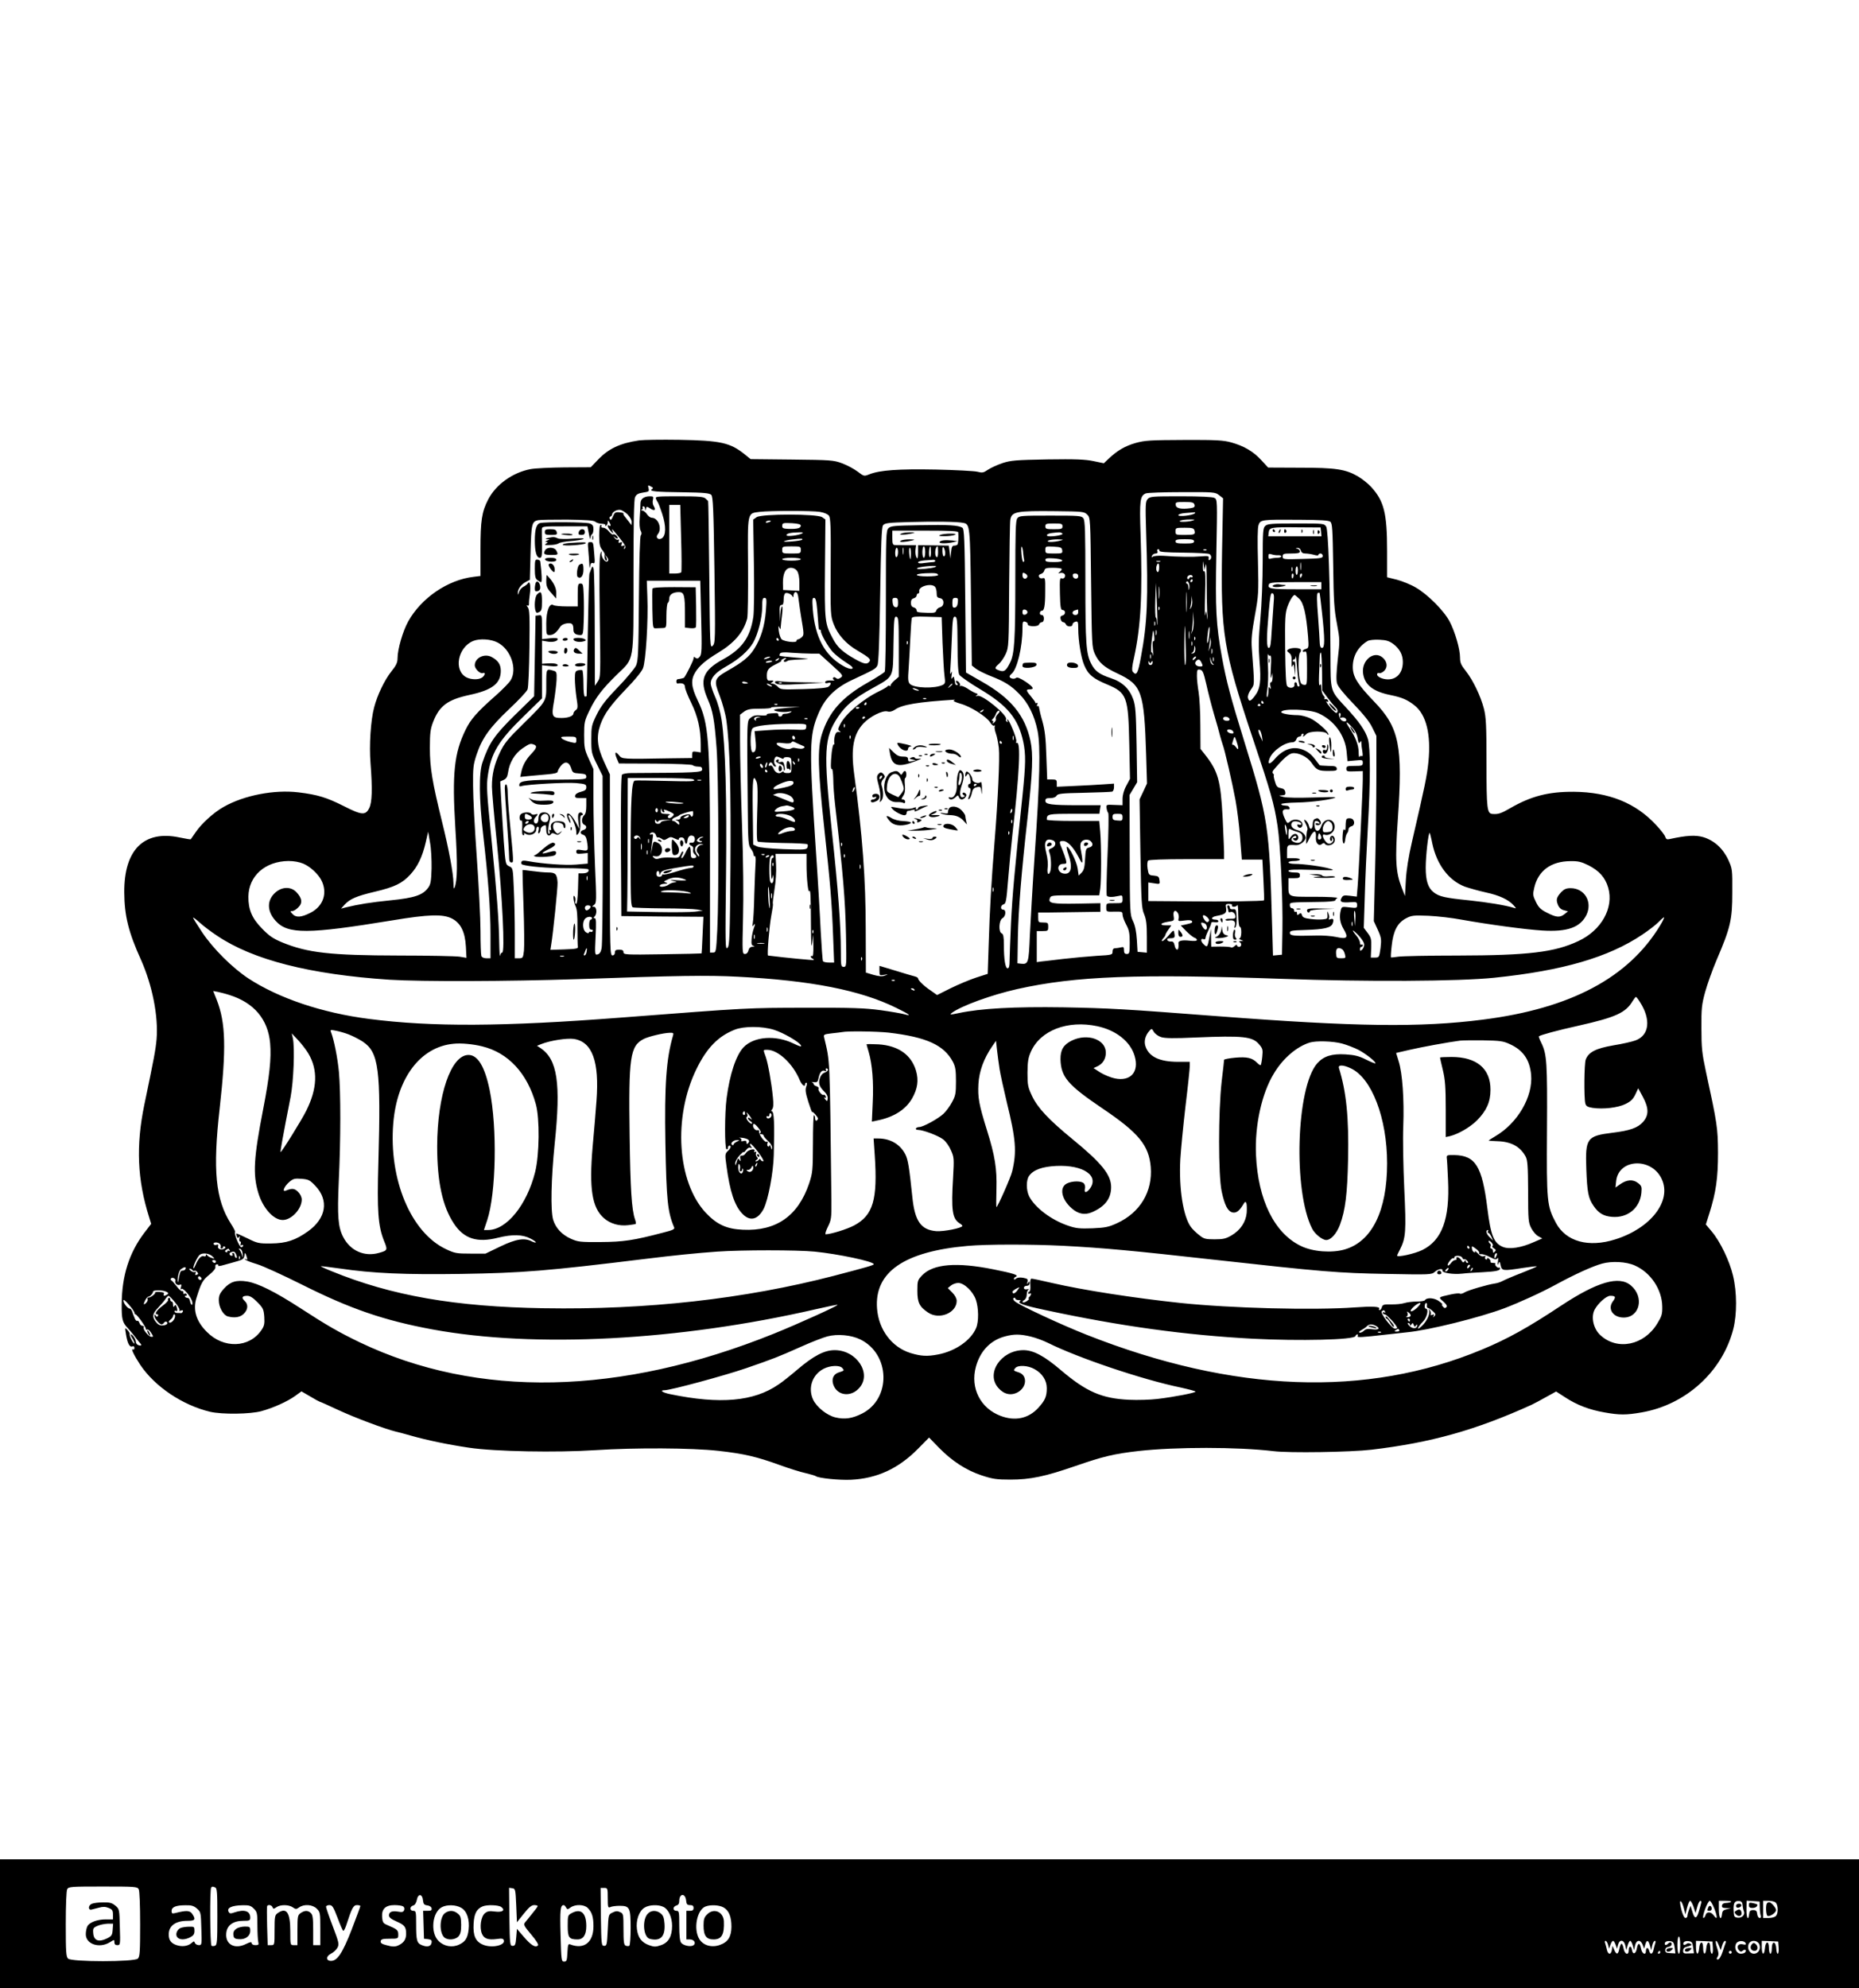 <?xml version="1.0" standalone="no"?>
<!DOCTYPE svg PUBLIC "-//W3C//DTD SVG 20010904//EN"
 "http://www.w3.org/TR/2001/REC-SVG-20010904/DTD/svg10.dtd">
<svg version="1.0" xmlns="http://www.w3.org/2000/svg"
 width="1300pt" height="1390pt" viewBox="0 0 1300 1390"
 preserveAspectRatio="xMidYMid meet">

<g transform="translate(0,1390) scale(0.1,-0.1)"
fill="#000000" stroke="none">
<path d="M4470 10821 c-135 -20 -215 -58 -289 -136 l-50 -52 -183 -1 c-101 -1
-208 -6 -238 -12 -126 -24 -242 -108 -296 -212 -45 -87 -54 -148 -54 -349 l0
-186 -48 -6 c-180 -21 -365 -147 -457 -311 -38 -68 -75 -196 -75 -258 0 -30
-9 -50 -42 -91 -49 -61 -100 -168 -122 -254 -24 -91 -35 -265 -25 -389 14
-182 11 -274 -9 -314 -26 -52 -52 -50 -178 14 -119 60 -183 80 -317 96 -169
20 -379 -20 -522 -101 -70 -39 -156 -117 -197 -178 -17 -25 -32 -47 -34 -49
-1 -2 -37 4 -80 13 -248 52 -387 -87 -385 -384 1 -163 29 -278 117 -472 79
-178 122 -393 109 -554 -7 -76 -17 -130 -86 -460 -59 -286 -49 -524 34 -786
l14 -46 -49 -64 c-105 -139 -156 -300 -157 -497 -1 -105 5 -128 41 -166 11
-12 32 -37 47 -56 14 -19 32 -41 39 -49 16 -16 11 -24 -12 -15 -9 3 -16 14
-16 23 -1 18 -23 51 -35 51 -4 0 0 -11 9 -25 9 -13 16 -30 16 -37 0 -7 -8 3
-19 22 -10 19 -17 38 -14 42 2 4 -5 17 -15 28 -19 20 -19 20 -11 -29 10 -63
25 -92 44 -85 10 4 15 0 15 -11 0 -9 -4 -13 -10 -10 -18 11 8 -43 51 -108 103
-153 296 -282 489 -328 83 -19 281 -17 359 5 83 23 179 66 235 106 l44 32 62
-36 c33 -20 63 -36 65 -36 3 0 62 -26 132 -59 119 -55 322 -131 403 -151 19
-4 67 -17 105 -28 109 -31 257 -62 405 -84 183 -27 611 -35 885 -17 278 18
672 16 860 -5 178 -20 268 -41 430 -100 66 -24 147 -49 180 -56 33 -8 65 -17
70 -21 19 -14 164 -29 247 -25 181 9 331 78 468 217 l77 78 69 -71 c92 -94
191 -158 300 -194 76 -25 105 -29 199 -29 141 0 244 22 455 95 194 67 268 85
442 105 259 29 691 29 943 -1 111 -14 539 -7 685 10 416 49 730 137 1120 314
19 9 66 34 103 55 l69 38 62 -40 c82 -54 171 -88 275 -106 105 -19 154 -19
262 0 309 54 564 286 640 583 26 104 26 256 -2 373 -24 102 -89 238 -149 309
l-41 49 25 79 c46 147 60 244 60 422 -1 175 -5 201 -85 570 -27 126 -31 165
-31 300 -1 138 2 166 26 254 15 54 51 156 81 226 96 224 109 279 109 470 1
162 0 166 -28 228 -37 80 -99 136 -175 159 -55 16 -118 12 -233 -13 -21 -5
-27 -2 -33 15 -3 12 -32 49 -63 82 -143 155 -331 231 -577 233 -177 1 -298
-30 -445 -115 -62 -36 -83 -43 -122 -40 -39 2 -43 33 -43 356 0 265 -3 320
-18 380 -23 89 -76 199 -127 264 -33 41 -40 58 -40 93 0 60 -35 181 -73 253
-40 76 -153 189 -236 237 -35 21 -95 45 -133 55 l-68 17 0 186 c0 263 -22 348
-112 446 -22 24 -64 57 -93 74 -87 50 -157 60 -405 60 l-222 1 -48 52 c-56 61
-121 99 -211 124 -54 15 -105 18 -329 17 -236 -1 -273 -3 -338 -21 -74 -21
-129 -53 -189 -110 l-34 -32 -72 15 c-57 12 -126 15 -322 12 -223 -4 -257 -7
-315 -26 -36 -12 -81 -33 -101 -46 -32 -22 -40 -23 -75 -14 -21 5 -152 12
-290 15 -261 5 -391 -4 -464 -33 -38 -15 -38 -15 -83 19 -25 19 -74 45 -109
58 -60 22 -78 23 -351 26 l-288 3 -42 34 c-101 81 -168 96 -457 101 -124 2
-250 0 -280 -4z m89 -341 c-23 -15 26 -20 218 -22 146 -2 185 -6 197 -18 12
-13 16 -97 22 -525 7 -493 6 -511 -12 -530 -19 -18 -19 -9 -24 496 -3 283 -6
515 -8 516 -1 1 -9 9 -18 17 -13 13 -44 16 -184 16 -157 0 -169 -1 -163 -17 4
-10 9 -20 12 -23 3 -3 18 -40 32 -83 28 -86 27 -152 -3 -171 -25 -15 -47 7
-28 29 32 38 4 114 -42 115 -10 0 -25 11 -34 25 -9 14 -24 25 -33 26 -10 0
-11 2 -3 6 6 2 10 9 6 14 -3 5 0 9 5 9 6 0 12 -8 12 -17 1 -17 2 -16 6 0 4 17
6 17 30 2 30 -20 42 -12 25 16 -7 10 -10 30 -6 44 5 22 3 25 -21 25 -41 0 -65
-18 -66 -48 0 -15 -2 -59 -5 -99 -4 -45 -1 -79 6 -93 8 -14 8 -25 1 -34 -6 -7
-11 -169 -13 -441 -3 -379 -5 -434 -20 -468 -9 -20 -66 -89 -127 -152 -86 -89
-118 -131 -148 -191 -36 -74 -38 -83 -38 -173 0 -92 2 -100 40 -176 l39 -80 1
-585 c0 -322 -3 -601 -8 -621 -5 -25 -14 -39 -28 -42 -19 -5 -20 -2 -14 124 5
101 4 129 -6 129 -10 0 -10 3 -1 12 19 19 15 68 -5 68 -15 0 -15 1 1 13 18 13
18 26 7 273 -6 142 -11 353 -11 467 l0 209 -32 71 c-30 65 -33 81 -33 167 0
89 2 100 38 174 43 90 90 151 194 252 120 117 113 72 113 686 0 373 3 534 11
552 9 19 22 27 56 32 41 6 44 8 38 31 -5 22 -4 23 16 12 17 -8 19 -13 8 -19z
m3966 -42 l28 -22 -7 -361 c-10 -583 9 -702 214 -1315 128 -381 150 -459 174
-615 20 -130 38 -514 34 -730 l-3 -170 -31 -3 -32 -3 -6 208 c-20 703 -26 745
-196 1293 -94 304 -123 412 -155 585 -41 227 -47 330 -39 731 7 369 7 372 -14
383 -13 7 -97 11 -235 11 -198 0 -215 -1 -231 -19 -16 -17 -17 -39 -11 -233
15 -467 9 -629 -37 -875 -20 -111 -31 -131 -56 -100 -8 9 -6 37 8 97 48 221
60 442 46 865 -8 236 -4 268 36 285 13 5 127 9 254 9 224 1 232 0 259 -21z
m-172 -67 c4 -15 -2 -20 -27 -24 -64 -9 -101 -2 -104 21 -3 21 1 22 61 22 55
0 65 -3 70 -19z m-3590 -232 c4 -127 4 -235 1 -240 -3 -5 -23 -9 -45 -9 l-39
0 0 240 0 240 38 0 39 0 6 -231z m-374 164 c17 -18 29 -40 28 -53 l-1 -22 -18
24 c-10 12 -24 30 -30 38 -7 8 -11 17 -8 20 3 3 -10 6 -28 8 -28 3 -34 -1 -46
-29 -9 -23 -16 -28 -21 -18 -5 7 -4 14 3 17 7 2 12 8 12 14 0 17 32 36 56 33
13 -1 36 -16 53 -32z m1345 18 c30 -5 55 -16 63 -27 11 -15 14 -83 12 -359 -2
-332 -1 -341 21 -399 28 -73 87 -139 167 -185 83 -49 95 -61 82 -78 -17 -20
-37 -16 -98 18 -89 50 -126 84 -158 146 -55 103 -57 118 -54 489 l3 342 -23
16 c-35 24 -423 24 -458 0 l-24 -17 5 -311 c3 -171 1 -337 -4 -369 -22 -144
-79 -224 -212 -297 -141 -77 -166 -143 -107 -278 36 -82 47 -143 62 -342 14
-175 17 -1027 5 -1272 -8 -153 -9 -158 -30 -158 l-21 0 0 658 c0 829 -9 946
-86 1105 -46 95 -50 144 -16 198 28 45 74 84 157 134 116 70 179 144 205 240
5 17 7 181 6 365 -3 385 -6 370 80 381 78 9 366 9 423 0z m1869 -19 c22 -22
22 -24 27 -475 5 -434 6 -454 26 -498 29 -63 65 -94 159 -138 170 -80 186
-125 200 -568 l6 -201 -26 -56 -26 -55 6 -378 c6 -341 8 -383 26 -425 15 -36
19 -71 19 -158 l0 -111 -32 3 -33 3 -5 85 c-4 58 -12 99 -27 130 -21 44 -22
56 -23 464 l-1 418 27 45 26 44 -4 262 c-4 225 -7 270 -23 317 -27 75 -76 122
-158 149 -79 26 -111 50 -136 100 -36 69 -41 142 -41 576 0 348 -2 425 -14
441 -13 18 -28 19 -231 19 -203 0 -218 -1 -231 -19 -12 -16 -14 -92 -14 -435
0 -418 -6 -515 -37 -575 -28 -56 -41 -66 -74 -54 -36 12 -36 18 -3 47 14 12
35 43 47 69 21 46 22 60 24 477 2 237 5 444 8 461 10 57 40 63 318 60 189 -2
199 -3 220 -24z m752 9 c-15 -15 -115 -26 -115 -13 0 6 21 13 48 15 26 2 54 4
62 5 9 1 10 -1 5 -7z m-4192 -59 c8 -7 29 -14 46 -14 18 -1 28 -5 24 -11 -3
-6 -1 -7 5 -3 7 4 12 15 12 24 0 15 2 15 10 2 13 -20 13 -33 0 -25 -18 11 -11
-15 11 -38 19 -20 20 -21 13 -2 -9 25 -7 23 51 -49 35 -44 44 -61 35 -70 -8
-8 -10 -7 -4 7 5 13 2 16 -10 11 -12 -5 -15 -2 -9 12 5 13 3 16 -10 11 -12 -4
-14 -2 -10 10 4 10 2 14 -4 10 -6 -4 -17 1 -24 11 -13 15 -12 16 4 3 9 -7 17
-9 17 -3 0 13 -25 33 -33 25 -4 -3 -16 6 -28 20 -11 15 -29 27 -40 27 -11 0
-17 5 -14 10 3 6 1 10 -4 10 -7 0 -11 -28 -11 -74 0 -58 4 -78 20 -99 11 -14
20 -29 19 -34 -4 -21 2 -43 11 -43 7 0 7 7 0 23 -11 21 -11 21 4 3 11 -14 13
-23 5 -30 -14 -15 -48 30 -42 58 3 17 1 16 -8 -4 -8 -18 -9 -140 -5 -445 6
-410 6 -421 -14 -450 l-20 -30 -1 400 c0 220 -4 409 -8 419 -7 19 -8 19 -16 0
-4 -10 -10 -26 -13 -34 -3 -8 -8 -204 -12 -435 -3 -231 -7 -421 -8 -422 -1 -2
-6 -3 -12 -3 -6 0 -10 36 -10 89 0 50 -4 92 -8 95 -5 3 -18 2 -30 -1 -19 -5
-22 -12 -22 -59 0 -29 5 -88 11 -130 11 -68 10 -79 -5 -89 -9 -7 -16 -17 -16
-23 0 -18 -36 -32 -83 -32 -67 0 -72 12 -53 117 8 49 16 115 18 148 2 55 0 60
-23 66 -49 14 -49 15 -49 -94 0 -124 6 -113 -166 -283 -103 -101 -127 -130
-158 -195 -40 -84 -56 -153 -56 -239 0 -32 16 -214 36 -406 37 -368 56 -754
36 -754 -6 0 -13 -10 -15 -22 -2 -13 -5 27 -6 87 -2 159 -17 353 -56 746 -31
302 -34 357 -24 424 22 158 74 245 250 416 l129 126 0 116 0 116 55 -6 c38 -4
55 -2 55 6 0 11 -32 16 -82 12 l-28 -2 0 81 0 81 34 -6 c39 -8 76 1 76 17 0 7
-19 9 -55 5 l-55 -6 0 85 c0 83 -1 85 -22 82 l-23 -3 -5 -281 -5 -282 -136
-133 c-142 -140 -179 -194 -225 -329 -26 -74 -24 -255 4 -500 36 -314 52 -528
52 -702 l0 -168 -29 0 c-17 0 -31 6 -35 16 -3 9 -6 87 -6 173 0 87 -12 319
-26 517 -14 197 -26 422 -26 499 -1 126 1 148 25 220 38 114 92 189 227 317
66 62 124 123 129 138 6 14 11 145 13 291 3 224 1 269 -12 284 -8 11 -10 16
-3 12 7 -5 12 -1 12 10 -1 10 2 41 6 70 8 56 0 97 -14 74 -5 -7 -19 -18 -32
-24 -13 -7 -26 -23 -30 -37 -6 -22 -7 -23 -8 -4 -1 26 25 60 59 77 l25 13 5
190 c5 201 9 218 53 227 12 3 103 4 203 4 133 -2 185 -5 197 -15z m4177 8
c-36 -11 -112 -11 -85 0 11 5 40 8 65 8 37 0 41 -1 20 -8z m963 -8 c14 -12 16
-53 20 -305 3 -248 7 -309 26 -407 21 -112 21 -119 6 -250 -10 -93 -12 -145
-5 -168 6 -22 47 -73 113 -141 70 -73 114 -127 133 -167 l29 -59 0 -290 c0
-159 -4 -451 -9 -647 l-9 -358 28 -61 c25 -56 26 -67 19 -128 -9 -64 -10 -66
-38 -66 l-30 0 3 68 c2 61 -1 72 -25 104 l-27 36 7 221 c3 121 13 336 21 476
19 330 19 562 1 622 -17 58 -61 122 -154 222 -112 122 -107 104 -108 371 -3
505 -15 869 -30 893 -14 22 -18 22 -211 22 -169 0 -199 -2 -215 -17 -16 -15
-18 -36 -18 -246 0 -133 -7 -303 -16 -403 -13 -138 -14 -197 -6 -297 12 -141
5 -194 -34 -244 -29 -38 -40 -41 -47 -12 -3 12 4 34 20 57 27 40 27 18 7 287
-5 63 0 112 21 230 26 143 27 160 22 377 -4 147 -3 238 4 257 13 38 22 39 285
37 151 -1 205 -4 217 -14z m-3913 4 c0 -2 -9 -6 -20 -9 -11 -3 -18 -1 -14 4 5
9 34 13 34 5z m1347 -12 c46 -9 47 -21 53 -523 l6 -474 28 -22 c15 -12 60 -34
99 -50 99 -38 145 -66 204 -126 63 -63 107 -151 129 -260 21 -106 16 -344 -21
-874 -14 -203 -28 -452 -33 -553 -8 -197 -11 -205 -62 -200 l-25 3 3 185 c4
189 24 445 68 835 35 316 40 443 20 535 -38 177 -136 298 -336 412 l-115 66
-5 501 c-4 431 -7 503 -20 511 -28 18 -97 22 -298 18 -177 -3 -203 -5 -219
-21 -17 -17 -18 -51 -18 -505 0 -268 -3 -492 -8 -499 -4 -6 -57 -40 -118 -75
-182 -103 -272 -205 -322 -363 -31 -100 -28 -240 16 -645 43 -397 54 -524 63
-767 l7 -183 -36 0 c-20 0 -39 4 -42 10 -3 5 -10 101 -16 212 -5 112 -20 367
-34 568 -47 709 -46 798 17 948 46 111 116 181 237 238 159 74 165 78 177 102
8 16 14 172 19 492 6 359 10 474 20 487 12 16 36 19 187 23 177 5 335 3 375
-6z m-1137 -19 c0 -18 -24 -24 -82 -23 -38 1 -48 5 -48 18 0 24 3 25 69 22 43
-3 61 -8 61 -17z m1830 -5 c0 -18 -7 -20 -60 -20 -53 0 -60 2 -60 20 0 18 7
20 60 20 53 0 60 -2 60 -20z m1808 -39 l3 -31 -186 0 -186 0 3 27 c4 36 17 38
206 36 l157 -1 3 -31z m-885 10 c7 -28 1 -31 -70 -31 -61 0 -63 1 -63 25 0 24
2 25 64 25 55 0 64 -3 69 -19z m-1652 -13 c3 -34 0 -80 -6 -86 -4 -4 -14 -7
-23 -7 -13 0 -18 -11 -21 -45 l-5 -45 -5 45 -6 45 -107 2 -108 1 0 -51 c-1
-42 -3 -48 -11 -34 -6 10 -9 34 -7 52 l4 33 -66 0 c-36 1 -73 1 -82 1 -15 1
-18 10 -18 51 l0 50 230 0 c177 0 230 -3 231 -12z m-1091 -7 c-25 -15 -110
-25 -110 -13 0 12 28 19 85 20 27 1 35 -1 25 -7z m1818 0 c14 -8 -37 -21 -85
-21 -35 0 -27 18 10 23 57 7 62 7 75 -2z m-1819 -45 c-8 -8 -134 -19 -127 -11
4 4 33 11 65 14 56 7 71 6 62 -3z m1806 -6 c-46 -12 -103 -12 -85 0 8 5 38 9
65 9 44 -1 46 -2 20 -9z m935 -5 c0 -12 -14 -15 -65 -15 -51 0 -65 3 -65 15 0
12 14 15 65 15 51 0 65 -3 65 -15z m-2750 -60 c0 -24 -2 -25 -65 -25 -63 0
-65 1 -65 25 0 24 2 25 65 25 63 0 65 -1 65 -25z m717 -27 c-2 -13 -4 -5 -4
17 -1 22 1 32 4 23 2 -10 2 -28 0 -40z m153 12 c0 -22 -4 -40 -10 -40 -5 0
-10 18 -10 40 0 22 5 40 10 40 6 0 10 -18 10 -40z m40 -2 c0 -25 -4 -38 -9
-32 -8 8 -4 74 5 74 2 0 4 -19 4 -42z m50 1 c0 -24 -4 -38 -10 -34 -17 10 -11
75 7 75 2 0 3 -18 3 -41z m50 -6 c0 -13 -4 -23 -10 -23 -5 0 -10 17 -10 38 0
27 3 33 10 22 5 -8 10 -25 10 -37z m545 0 c2 -21 5 -43 7 -49 1 -7 -1 -13 -6
-13 -5 -1 -11 25 -13 56 -3 32 -2 55 2 51 4 -4 9 -24 10 -45z m273 20 c3 -22
0 -23 -57 -23 -59 0 -61 1 -61 25 0 25 2 26 58 23 50 -3 57 -6 60 -25z m-1148
-12 c0 -17 -4 -33 -10 -36 -6 -4 -10 8 -10 29 0 20 5 36 10 36 6 0 10 -13 10
-29z m90 -11 c0 -22 -2 -40 -4 -40 -2 0 -6 18 -8 40 -2 22 0 40 4 40 5 0 8
-18 8 -40z m2727 20 c4 -14 14 -20 32 -20 14 0 41 -4 59 -9 20 -6 32 -6 32 0
0 5 7 9 15 9 8 0 15 -8 15 -17 0 -16 -15 -18 -140 -21 -136 -4 -140 -3 -140
17 0 19 6 21 60 21 45 0 60 3 60 14 0 8 -8 17 -17 19 -16 4 -16 5 0 6 11 1 21
-7 24 -19z m-989 -1 c-2 -8 46 -12 167 -13 94 -1 176 -5 183 -10 15 -9 16 -33
1 -41 -6 -4 -9 0 -7 11 3 17 -3 18 -52 14 -57 -5 -160 -4 -265 4 -33 2 -66 -1
-73 -6 -9 -8 -11 -7 -6 6 3 9 15 16 25 16 12 0 16 5 13 15 -4 8 -1 15 5 15 6
0 10 -5 9 -11z m329 5 c-3 -3 -12 -4 -19 -1 -8 3 -5 6 6 6 11 1 17 -2 13 -5z
m501 -36 c12 1 22 -3 22 -8 0 -6 -13 -10 -29 -10 -16 0 -36 -3 -45 -6 -12 -4
-16 0 -16 16 0 18 4 20 23 14 12 -4 32 -7 45 -6z m-3338 -28 c0 -6 -28 -10
-65 -10 -37 0 -65 4 -65 10 0 6 28 10 65 10 37 0 65 -4 65 -10z m1828 -8 c2
-8 -16 -12 -57 -12 -47 0 -61 3 -61 15 0 11 12 14 57 11 32 -2 59 -8 61 -14z
m-888 -4 c0 -4 -6 -8 -14 -8 -7 0 -34 -3 -60 -6 -30 -5 -46 -3 -46 4 0 6 21
12 48 14 26 2 53 3 60 4 6 0 12 -3 12 -8z m1573 -5 c-7 -2 -19 -2 -25 0 -7 3
-2 5 12 5 14 0 19 -2 13 -5z m318 -23 c4 21 7 -24 7 -110 0 -80 2 -181 4 -225
4 -47 3 -60 -1 -30 -7 49 -7 50 -13 15 -3 -19 -4 43 -1 139 4 124 2 171 -6
167 -7 -5 -10 7 -9 36 1 42 1 42 6 8 l5 -35 8 35z m666 -32 c-2 -13 -4 -3 -4
22 0 25 2 35 4 23 2 -13 2 -33 0 -45z m-991 12 c-1 -31 -11 -40 -19 -17 -5 16
3 47 13 47 4 0 7 -13 6 -30z m-1596 -2 c-62 -9 -105 -10 -96 -1 9 10 118 21
131 14 6 -3 -10 -9 -35 -13z m2527 -20 c-3 -7 -5 -2 -5 12 0 14 2 19 5 13 2
-7 2 -19 0 -25z m39 2 c-1 -39 -16 -39 -16 0 0 17 4 30 9 30 4 0 8 -13 7 -30z
m-3502 -2 c10 -14 16 -44 16 -81 l0 -58 -57 3 -57 3 -1 50 c0 49 10 83 30 97
20 15 54 8 69 -14z m1849 15 c4 -3 -1 -12 -11 -20 -14 -12 -14 -14 -1 -10 9 3
22 2 29 -3 18 -11 5 -41 -15 -34 -14 6 -15 -7 -13 -107 2 -93 6 -114 18 -114
23 0 24 -32 1 -38 -14 -3 -18 -11 -14 -26 3 -12 11 -21 18 -21 7 0 15 -7 19
-15 7 -19 46 -20 46 -1 0 7 9 16 20 19 18 5 20 0 20 -48 0 -84 20 -206 42
-256 27 -65 62 -94 159 -134 140 -59 149 -84 156 -420 l5 -240 -26 -49 c-17
-31 -26 -65 -26 -93 l0 -43 -57 2 c-57 3 -58 2 -55 -22 2 -14 7 -29 12 -35 4
-5 2 -136 -5 -290 -7 -154 -9 -284 -5 -288 9 -10 37 -11 78 -2 30 7 32 6 32
-21 0 -29 -1 -29 -57 -29 -57 0 -57 0 -57 -30 0 -30 0 -30 57 -29 53 1 57 0
57 -21 0 -12 11 -43 25 -69 21 -39 25 -61 25 -127 0 -72 -2 -79 -20 -79 -15 0
-20 7 -20 26 0 22 -3 25 -22 20 -13 -3 -31 -6 -40 -6 -12 0 -18 -8 -18 -23 0
-23 -3 -24 -110 -30 -61 -4 -168 -14 -238 -22 -70 -8 -139 -17 -154 -18 l-28
-4 0 109 0 108 40 0 c38 0 40 2 40 30 0 28 -3 30 -35 30 -33 0 -35 2 -35 35
l0 35 78 0 c42 1 140 2 217 3 l140 2 0 30 0 30 -155 -3 c-181 -3 -211 2 -199
36 8 22 11 22 177 22 l169 0 7 46 c8 61 8 299 0 397 l-7 77 -183 0 c-105 0
-184 4 -184 9 0 40 7 41 190 41 l178 0 4 30 5 30 -156 0 c-191 0 -231 6 -231
31 0 15 7 19 35 19 21 0 37 6 43 16 8 15 36 18 193 21 101 2 190 6 197 8 6 3
12 16 12 30 l0 26 -72 -5 c-40 -3 -130 -8 -200 -11 l-128 -6 0 26 c0 22 -4 25
-34 25 l-33 0 -6 163 c-4 126 -10 180 -27 242 -13 44 -23 88 -24 97 0 9 -5 14
-10 11 -5 -4 -7 1 -3 11 4 10 3 15 -3 11 -6 -3 -10 -3 -10 2 0 4 -14 24 -30
43 -35 41 -37 50 -11 50 37 0 29 15 -26 53 -40 26 -60 34 -68 27 -13 -11 -45
-4 -45 10 0 4 6 13 14 19 39 32 76 188 76 316 0 48 2 53 20 48 10 -3 18 -10
17 -17 -3 -18 72 -20 79 -2 3 9 12 16 20 16 8 0 14 10 14 25 0 16 -6 25 -16
25 -9 0 -14 7 -12 16 2 8 7 14 13 14 17 -2 24 34 24 134 1 92 0 98 -18 93 -12
-3 -22 1 -25 10 -4 9 1 17 13 20 11 3 21 13 24 24 4 16 14 19 59 19 30 0 58
-3 61 -7z m-863 -44 c0 -5 -34 -9 -75 -9 -91 0 -101 18 -12 22 68 3 87 0 87
-13z m624 -12 c-9 -23 -34 -15 -34 10 0 20 3 22 20 13 10 -6 17 -16 14 -23z
m356 4 c0 -24 -34 -22 -38 2 -2 12 3 17 17 17 14 0 21 -6 21 -19z m1506 4 c-3
-23 -12 -26 -13 -5 -1 11 2 20 7 20 4 0 7 -7 6 -15z m58 0 c-4 -8 -8 -15 -10
-15 -2 0 -4 7 -4 15 0 8 4 15 10 15 5 0 7 -7 4 -15z m-764 -6 c0 -5 -4 -8 -9
-5 -5 4 -11 0 -14 -6 -2 -7 -8 -10 -12 -6 -4 4 -4 11 0 17 8 14 35 14 35 0z
m0 -29 c0 -5 -5 -10 -11 -10 -5 0 -7 5 -4 10 3 6 8 10 11 10 2 0 4 -4 4 -10z
m-3437 -257 c6 -228 4 -259 -10 -275 -12 -14 -19 -15 -30 -7 -10 9 -13 8 -13
-5 0 -12 -47 -108 -66 -134 -2 -3 -28 -9 -46 -11 -5 -1 -8 -8 -8 -16 0 -8 3
-14 8 -14 34 6 52 -3 52 -24 0 -13 20 -63 44 -112 46 -94 66 -183 66 -290 l0
-56 -30 5 c-26 4 -30 1 -30 -20 l0 -24 -157 -2 c-333 -6 -333 -6 -354 21 -26
32 -34 21 -16 -22 l15 -35 253 -1 c150 -1 258 -6 263 -11 6 -6 23 -10 38 -10
21 0 28 -5 28 -20 0 -21 -41 -23 -497 -25 -29 0 -57 -5 -63 -11 -7 -7 -9 -164
-8 -500 l3 -489 287 -3 287 -2 -6 -128 c-3 -70 -6 -128 -7 -128 0 -1 -124 -4
-273 -6 -257 -4 -273 -3 -273 14 0 13 -8 18 -30 18 -23 0 -30 -4 -30 -20 0
-12 -7 -20 -17 -20 -17 0 -18 37 -18 632 l0 633 -39 85 c-50 106 -57 178 -28
262 28 78 70 136 184 255 54 55 106 118 114 140 20 47 38 335 31 501 l-4 112
187 0 187 0 6 -257z m3414 204 c-4 -18 -4 -18 -6 6 0 15 -6 27 -12 27 -5 0 -7
5 -3 11 10 17 26 -17 21 -44z m923 18 l0 -25 -179 0 c-180 0 -199 4 -187 35 4
12 37 15 186 15 l180 0 0 -25z m-1147 -274 c-1 -2 -3 7 -3 22 0 14 -3 27 -7
29 -5 2 -6 57 -4 123 l5 120 6 -145 c4 -80 5 -147 3 -149z m14 192 c-2 -21 -4
-6 -4 32 0 39 2 55 4 38 2 -18 2 -50 0 -70z m-1569 75 c7 -7 12 -27 12 -44 0
-26 4 -33 23 -36 32 -4 33 -56 1 -64 -12 -3 -24 -13 -27 -23 -3 -14 -14 -17
-56 -16 -76 3 -81 4 -81 19 0 7 -9 16 -20 19 -14 3 -20 14 -20 32 0 18 6 29
20 32 11 3 20 12 20 19 0 8 5 14 10 14 6 0 10 8 8 17 -6 33 83 58 110 31z
m1759 -165 c-2 -32 -3 -6 -3 57 0 63 1 89 3 58 2 -32 2 -84 0 -115z m-2754 95
c3 -7 6 -3 6 10 1 12 7 22 15 22 10 0 17 -15 20 -47 3 -27 11 -79 17 -118 22
-131 22 -134 6 -150 -9 -8 -20 -15 -26 -15 -6 0 -11 -5 -11 -11 0 -16 -88 -5
-105 12 -7 8 -16 34 -19 59 -4 31 -3 39 3 25 9 -19 10 -18 11 5 1 14 5 51 9
83 4 31 4 57 0 57 -5 0 -10 -24 -12 -52 l-3 -53 -2 58 c-2 45 1 57 13 57 11 0
15 11 15 39 0 22 5 41 13 44 15 5 44 -9 50 -25z m3363 -50 c-3 -38 -9 -123
-13 -188 -5 -91 -9 -120 -20 -120 -17 0 -17 70 -1 251 10 112 14 136 26 131
12 -4 13 -19 8 -74z m339 -64 c20 -184 20 -244 0 -244 -10 0 -15 11 -16 33 0
17 -6 103 -12 189 -9 108 -9 159 -2 162 5 2 11 2 13 1 1 -1 9 -65 17 -141z
m-160 100 c31 -29 49 -106 62 -262 6 -79 5 -83 -15 -89 -12 -3 -22 -10 -22
-15 0 -6 7 -8 15 -4 13 5 15 -12 15 -115 0 -119 0 -120 -22 -117 -18 2 -24 12
-30 43 -11 63 -9 170 3 182 6 6 8 16 5 22 -9 14 -66 14 -86 1 -13 -9 -12 -12
5 -25 15 -12 19 -26 17 -63 -1 -34 1 -42 7 -27 7 16 10 11 13 -25 l5 -45 1 53
c1 33 -2 51 -8 47 -5 -3 -10 -1 -10 4 0 6 5 11 10 11 6 0 11 10 12 23 0 12 4
-23 8 -78 4 -55 11 -108 15 -117 4 -11 3 -18 -4 -18 -6 0 -11 7 -11 15 0 8 -5
15 -10 15 -6 0 -10 -8 -8 -17 4 -23 -34 -30 -51 -10 -8 10 -12 89 -14 258 -2
215 0 250 16 297 16 44 39 82 51 82 2 0 16 -12 31 -26z m-755 -61 c-11 -17
-11 -17 -6 0 3 10 7 33 8 50 l1 32 4 -32 c2 -18 -1 -41 -7 -50z m-2974 -22
c-8 -106 -35 -195 -82 -268 -35 -56 -81 -93 -187 -153 -93 -54 -97 -66 -54
-175 19 -50 40 -125 46 -169 25 -175 33 -492 29 -1029 -4 -491 -6 -550 -21
-564 -15 -16 -16 21 -10 508 6 539 -4 908 -31 1086 -8 52 -26 118 -45 160 -17
39 -31 81 -31 93 0 41 33 78 109 121 90 51 153 107 188 166 33 58 63 173 63
251 0 51 3 62 16 62 15 0 16 -10 10 -89z m359 2 c4 -49 8 -100 9 -115 1 -14 4
-24 9 -21 4 2 7 -2 7 -9 0 -22 51 -111 84 -147 17 -18 58 -51 91 -72 46 -29
55 -40 42 -45 -10 -3 -36 5 -64 22 -126 73 -193 198 -209 392 -5 69 -4 82 8
82 12 0 17 -20 23 -87z m565 53 c0 -27 -4 -34 -17 -32 -12 2 -19 13 -21 34 -3
27 0 32 17 32 17 0 21 -6 21 -34z m418 2 c-2 -22 -9 -34 -20 -36 -15 -3 -18 4
-18 32 0 30 4 36 21 36 17 0 20 -5 17 -32z m1409 -50 c-3 -8 -6 -5 -6 6 -1 11
2 17 5 13 3 -3 4 -12 1 -19z m-922 -18 c0 -8 -8 -16 -17 -18 -13 -2 -18 3 -18
18 0 15 5 20 18 18 9 -2 17 -10 17 -18z m355 0 c0 -13 -7 -20 -20 -20 -25 0
-27 27 -2 33 9 3 18 5 20 6 1 0 2 -8 2 -19z m800 -130 l-11 -25 6 25 c2 14 6
50 7 80 l2 55 3 -55 c2 -31 -1 -67 -7 -80z m-2055 -114 l0 -208 -30 -26 c-16
-14 -29 -30 -27 -35 1 -4 -2 -6 -7 -3 -5 4 -12 2 -15 -3 -4 -5 -27 -19 -54
-32 -114 -54 -240 -160 -276 -232 -17 -33 -18 -40 -5 -48 11 -8 10 -9 -5 -7
-14 2 -22 -5 -28 -27 -4 -16 -6 -38 -4 -48 2 -9 1 -15 -4 -12 -4 2 -10 -23
-14 -57 -8 -81 -8 -120 2 -115 4 3 8 -29 9 -71 0 -41 6 -119 12 -171 57 -493
72 -674 77 -918 4 -218 4 -223 -16 -223 -19 0 -20 7 -20 108 0 183 -19 432
-62 832 -61 572 -56 661 43 809 53 79 110 127 236 197 157 88 147 69 151 305
3 182 5 200 20 197 15 -3 17 -24 17 -212z m306 29 c4 -99 10 -203 14 -232 6
-44 5 -52 -11 -61 -54 -28 -201 -24 -231 6 -13 13 -15 32 -9 107 3 49 9 146
12 215 3 69 8 131 10 138 3 10 28 13 106 10 l103 -3 6 -180z m105 -10 c0 -127
4 -197 12 -212 7 -12 71 -57 143 -100 195 -116 270 -207 305 -371 18 -89 17
-152 -6 -377 -56 -533 -70 -688 -80 -885 -5 -118 -10 -239 -10 -267 0 -38 -4
-53 -14 -53 -16 0 -26 62 -26 165 0 56 -4 74 -15 79 -24 9 -20 92 5 106 24 13
28 60 5 60 -21 0 -19 31 3 37 16 4 20 25 31 164 7 88 21 235 31 327 49 425 60
655 30 637 -4 -3 -6 3 -3 13 4 19 -50 152 -62 152 -3 0 -3 -5 1 -12 4 -7 3 -8
-5 -4 -6 4 -9 11 -6 16 16 26 -164 174 -199 165 -15 -5 -17 -4 -7 3 11 8 10
11 -7 16 -11 4 -37 18 -57 32 -20 13 -42 21 -48 18 -7 -4 -9 -4 -5 1 9 9 -9
35 -24 35 -6 0 -5 -7 2 -15 9 -10 9 -15 1 -15 -6 0 -12 6 -12 13 -1 6 -2 17
-4 22 -1 6 -3 15 -4 20 -1 6 -6 3 -11 -5 -7 -11 -9 -5 -5 20 4 27 3 30 -4 15
-7 -15 -8 -6 -5 30 2 28 7 121 10 208 5 139 8 158 23 155 14 -3 16 -25 17
-193z m1596 -38 c2 -59 0 -107 -4 -107 -5 0 -7 73 -6 163 2 163 5 144 10 -56z
m-215 171 c-3 -7 -5 -2 -5 12 0 14 2 19 5 13 2 -7 2 -19 0 -25z m378 -73 c-3
-31 -9 -54 -12 -51 -3 3 -2 30 2 61 3 31 9 54 12 51 3 -3 2 -30 -2 -61z m-383
-7 c2 -21 0 -34 -6 -31 -6 4 -7 -19 -4 -58 3 -35 3 -54 1 -41 -2 12 -8 22 -11
22 -4 0 -3 37 2 82 10 84 12 87 18 26z m15 15 c-3 -10 -5 -4 -5 12 0 17 2 24
5 18 2 -7 2 -21 0 -30z m230 -25 c-2 -13 -4 -3 -4 22 0 25 2 35 4 23 2 -13 2
-33 0 -45z m40 -10 c-3 -8 -6 -5 -6 6 -1 11 2 17 5 13 3 -3 4 -12 1 -19z
m-2912 2 c3 -5 1 -10 -4 -10 -6 0 -11 5 -11 10 0 6 2 10 4 10 3 0 8 -4 11 -10z
m3015 -60 l-11 -25 6 25 c2 14 5 36 6 50 l2 25 4 -25 c2 -14 -1 -37 -7 -50z
m-4979 37 c91 -48 138 -184 90 -263 -10 -17 -56 -64 -102 -105 -135 -119 -177
-167 -214 -243 -79 -162 -94 -305 -71 -682 16 -254 15 -370 -5 -419 -5 -14 -8
-5 -8 31 -1 68 -32 236 -80 429 -68 277 -85 377 -85 515 0 106 4 134 23 183
44 113 102 155 253 188 161 34 221 81 220 171 -1 44 -20 71 -65 95 -51 26
-117 -7 -117 -59 0 -24 38 -61 56 -54 20 8 17 -14 -3 -30 -24 -18 -77 -17
-111 0 -92 48 -61 211 48 255 46 18 124 13 171 -12z m6263 -10 c45 -35 66 -75
66 -126 0 -74 -41 -121 -104 -121 -37 0 -76 18 -76 34 0 9 6 13 14 10 8 -3 24
4 36 16 26 26 21 65 -12 93 -60 51 -148 -20 -136 -111 11 -81 69 -127 193
-152 79 -16 118 -33 167 -72 82 -65 116 -203 97 -394 -10 -99 -24 -167 -115
-559 -24 -104 -39 -198 -43 -270 l-6 -110 -23 59 c-42 108 -47 193 -27 479 36
514 10 640 -166 822 -117 122 -149 173 -149 242 0 78 38 143 105 182 11 6 47
10 81 8 49 -2 69 -9 98 -30z m-3397 1 c-3 -8 -6 -5 -6 6 -1 11 2 17 5 13 3 -3
4 -12 1 -19z m1990 -10 c-3 -7 -5 -2 -5 12 0 14 2 19 5 13 2 -7 2 -19 0 -25z
m19 -44 c-3 -8 -11 -14 -18 -13 -10 0 -10 2 0 6 6 2 13 17 13 31 1 18 3 21 6
9 3 -10 2 -25 -1 -33z m121 -11 c-3 -10 -5 -4 -5 12 0 17 2 24 5 18 2 -7 2
-21 0 -30z m-2806 -3 l58 0 85 -77 c81 -73 84 -77 65 -91 -15 -10 -23 -11 -34
-2 -8 7 -15 7 -19 1 -3 -5 0 -12 6 -15 7 -2 4 -4 -7 -4 -38 2 -55 -2 -55 -13
0 -6 9 -8 20 -4 24 8 26 -7 4 -26 -10 -8 -65 -14 -175 -17 -154 -4 -161 -4
-180 17 -11 11 -27 21 -37 21 -15 0 -15 2 -2 10 15 10 8 14 -20 11 -10 -1 -16
7 -17 21 -3 51 7 66 59 92 29 14 48 26 42 26 -5 0 -2 5 6 10 8 5 20 10 25 10
6 0 3 -4 -5 -10 -8 -5 -11 -12 -8 -15 4 -4 13 -3 20 1 14 9 16 9 108 14 60 3
57 3 -45 12 -60 5 -111 11 -113 13 -2 2 -1 9 3 16 6 8 29 10 83 5 41 -3 101
-6 133 -6z m3211 -14 c8 5 9 -21 5 -87 -3 -53 -2 -81 3 -64 l8 30 1 -32 c0
-18 -4 -33 -10 -33 -7 0 -9 -10 -5 -27 5 -21 4 -24 -4 -13 -7 11 -10 6 -10
-22 0 -20 -4 -39 -8 -42 -5 -3 -5 20 0 52 6 31 8 104 5 162 -3 58 -3 97 0 87
2 -9 9 -14 15 -11z m363 -115 l1 -128 36 -49 c20 -27 45 -58 56 -68 12 -10 18
-24 15 -32 -5 -12 -9 -12 -25 3 -27 24 -66 79 -49 68 9 -5 12 -3 9 6 -3 8 -12
13 -19 11 -8 -2 -11 -1 -7 3 4 4 1 14 -7 22 -8 8 -15 31 -15 51 0 27 -3 33
-10 22 -6 -9 -8 15 -6 70 2 47 4 103 5 124 0 22 4 36 8 33 4 -4 7 -65 8 -136z
m-1198 97 c-3 -7 -5 -2 -5 12 0 14 2 19 5 13 2 -7 2 -19 0 -25z m-2672 2 c-27
-12 -43 -12 -25 0 8 5 22 9 30 9 10 0 8 -3 -5 -9z m2983 -4 c-7 -8 -15 -12
-17 -11 -5 6 10 25 20 25 5 0 4 -6 -3 -14z m126 -39 c7 -6 6 -7 -4 -4 -8 2
-16 16 -17 33 -1 25 0 26 4 4 3 -14 10 -29 17 -33z m3 21 c-3 -7 -5 -2 -5 12
0 14 2 19 5 13 2 -7 2 -19 0 -25z m-3042 12 c-3 -5 -12 -10 -18 -10 -7 0 -6 4
3 10 19 12 23 12 15 0z m2955 -19 c14 -27 13 -31 -8 -31 -27 0 -43 20 -29 36
16 18 25 17 37 -5z m-3000 5 c0 -2 -11 -6 -25 -8 -13 -3 -22 -1 -19 3 5 9 44
13 44 5z m2651 -5 c7 11 9 10 9 -3 0 -10 -7 -18 -15 -18 -8 0 -15 8 -14 18 0
12 2 13 6 3 5 -11 7 -11 14 0z m385 -156 c12 -55 36 -149 54 -210 18 -60 37
-128 42 -150 6 -22 14 -49 18 -60 14 -35 69 -276 90 -390 11 -60 26 -179 32
-262 l12 -153 72 0 72 0 7 -141 c4 -77 6 -142 4 -144 -7 -6 -272 -10 -541 -7
l-268 2 0 65 0 65 41 -6 c40 -7 41 -6 37 22 -3 25 -8 29 -39 32 -35 3 -37 5
-44 49 -4 27 -2 50 4 56 6 6 107 10 270 10 l261 0 0 51 c-1 28 -5 134 -10 236
-14 264 -31 327 -125 446 l-30 38 -1 165 c0 91 -6 195 -12 231 -6 36 -12 87
-12 113 0 44 2 48 21 45 19 -3 25 -17 45 -103z m-3206 9 c0 -2 -9 -4 -20 -4
-11 0 -20 4 -20 9 0 5 9 7 20 4 11 -3 20 -7 20 -9z m160 -14 c8 -5 11 -10 5
-10 -5 0 -17 5 -25 10 -8 5 -10 10 -5 10 6 0 17 -5 25 -10z m1270 6 c0 -2 -8
-10 -17 -17 -16 -13 -17 -12 -4 4 13 16 21 21 21 13z m-245 -36 c13 -6 15 -9
5 -9 -8 0 -22 4 -30 9 -18 12 -2 12 25 0z m62 -66 c-3 -3 -12 -4 -19 -1 -8 3
-5 6 6 6 11 1 17 -2 13 -5z m193 -11 c-8 -4 12 -13 46 -23 71 -19 184 -91 208
-131 10 -16 22 -26 28 -23 6 4 8 2 5 -3 -4 -6 -1 -29 7 -51 8 -21 17 -68 21
-103 7 -68 -6 -358 -30 -654 -22 -272 -34 -478 -41 -712 l-7 -212 -81 -26
c-45 -15 -124 -48 -177 -74 l-96 -48 -44 31 c-48 32 -89 72 -89 85 0 5 -10 11
-22 14 -13 3 -74 21 -135 40 l-113 34 0 -34 c0 -34 1 -34 33 -29 31 6 31 5 5
-5 -20 -7 -40 -6 -80 5 l-53 16 -1 297 c0 355 -23 669 -81 1093 -24 179 -5
278 66 353 47 49 132 91 166 83 18 -5 35 0 53 12 49 35 159 54 417 70 6 0 3
-2 -5 -5z m2165 -13 c3 -5 1 -10 -4 -10 -6 0 -11 5 -11 10 0 6 2 10 4 10 3 0
8 -4 11 -10z m-2775 -10 c0 -5 -5 -10 -11 -10 -5 0 -7 5 -4 10 3 6 8 10 11 10
2 0 4 -4 4 -10z m-623 -6 c-3 -3 -12 -4 -19 -1 -8 3 -5 6 6 6 11 1 17 -2 13
-5z m3377 -2 c3 -5 -1 -9 -9 -9 -8 0 -12 4 -9 9 3 4 7 8 9 8 2 0 6 -4 9 -8z
m-3306 -21 c-48 -4 -90 -9 -93 -13 -11 -11 62 -21 98 -14 23 4 28 3 17 -4 -8
-5 -25 -10 -37 -10 -13 0 -23 -4 -23 -10 0 -5 -7 -10 -15 -10 -8 0 -14 6 -12
13 1 6 -6 12 -15 11 -56 -2 -69 -5 -65 -11 3 -5 -16 -7 -42 -5 -35 3 -53 -1
-71 -16 -28 -23 -27 1 -21 -629 2 -242 4 -264 22 -287 10 -13 19 -32 19 -41 0
-9 4 -14 8 -11 5 3 8 -16 6 -42 -2 -26 -6 -126 -9 -222 -2 -96 -7 -188 -11
-205 -4 -23 -3 -26 5 -15 13 19 14 9 1 -25 -5 -14 -12 -45 -14 -70 -3 -35 0
-45 13 -48 11 -3 9 -5 -6 -6 -15 -1 -25 -9 -29 -26 -4 -16 -13 -25 -25 -25
-18 0 -19 9 -13 248 4 151 2 404 -7 652 -8 223 -14 488 -14 589 l0 184 28 21
c24 17 43 21 112 21 46 0 81 3 78 8 -2 4 42 6 99 5 l103 -1 -87 -6z m502 3 c0
-8 -19 -13 -24 -6 -3 5 1 9 9 9 8 0 15 -2 15 -3z m865 -24 c-3 -5 -12 -10 -18
-10 -7 0 -6 4 3 10 19 12 23 12 15 0z m2345 -17 c110 -50 186 -154 197 -269
l6 -66 54 5 c50 5 53 4 53 -16 0 -20 -5 -22 -57 -22 -51 0 -58 -2 -58 -20 0
-18 6 -20 58 -18 l57 2 0 -57 c0 -64 -27 -637 -36 -749 l-6 -72 -48 6 c-42 5
-49 3 -59 -16 -15 -27 1 -34 64 -29 41 3 45 1 45 -20 0 -21 -3 -22 -54 -16
-50 6 -53 5 -59 -17 -13 -47 -7 -91 19 -135 36 -61 25 -72 -52 -55 -32 7 -98
12 -148 10 -149 -4 -176 -2 -176 19 0 15 13 17 108 20 131 4 180 15 191 45 11
28 5 38 -16 30 -10 -4 -14 -2 -10 4 4 6 3 22 -3 35 -9 22 -9 21 -7 -7 2 -28
-1 -30 -33 -33 -19 -2 -58 -1 -87 3 -40 5 -54 11 -58 26 -5 16 -10 18 -21 8
-11 -9 -14 -8 -14 5 0 10 -4 14 -10 11 -5 -3 -10 1 -10 9 0 9 -7 16 -15 16 -8
0 -15 9 -15 20 0 22 -8 21 200 24 63 0 116 5 117 10 1 5 7 13 15 17 7 5 -61 9
-158 9 -194 0 -184 -5 -184 88 l0 42 40 0 c33 0 40 3 40 20 0 17 -7 20 -40 20
-23 0 -40 5 -40 11 0 9 45 11 168 7 151 -5 163 -4 123 8 -52 16 -185 34 -248
34 -24 0 -43 5 -43 10 0 6 18 10 40 10 22 0 40 5 40 10 0 6 -20 10 -45 10
l-45 0 0 45 c0 48 3 50 62 46 28 -2 68 29 68 52 -1 23 -26 45 -61 54 -35 9
-50 36 -31 55 13 13 62 2 62 -13 0 -6 -7 -8 -16 -5 -10 4 -14 1 -12 -6 7 -19
27 -21 34 -4 15 39 -51 62 -86 31 -16 -14 -19 -13 -34 19 -26 56 -21 72 23 67
7 -2 11 4 9 11 -3 7 -10 14 -16 14 -7 1 -19 2 -27 3 -8 0 -15 5 -15 9 0 5 51
10 113 11 101 2 252 22 265 36 3 3 -69 2 -159 -1 -97 -3 -180 -2 -204 4 -34 9
-36 10 -12 11 23 1 28 5 25 23 -2 16 -12 24 -32 28 -24 4 -31 12 -41 48 -7 23
-10 42 -7 42 3 0 1 5 -5 11 -8 8 -5 18 11 35 60 70 97 102 122 107 41 8 106
-24 134 -64 36 -53 49 -59 118 -59 55 0 63 2 60 18 -3 14 -14 17 -60 17 -32 1
-59 3 -60 5 -47 64 -66 83 -98 100 -76 39 -150 19 -217 -58 -35 -41 -52 -38
-34 7 23 54 105 111 160 111 11 0 22 9 26 20 3 11 13 20 21 20 8 0 14 5 14 10
0 6 5 10 11 10 5 0 7 -4 4 -10 -10 -16 2 -12 21 8 22 22 131 23 145 1 5 -8 9
-9 9 -4 0 20 -84 94 -130 114 -25 11 -63 21 -85 21 -56 0 -115 11 -115 21 0
27 196 21 260 -8z m-2230 11 c0 -3 -7 -12 -16 -21 -8 -9 -13 -21 -10 -29 3 -7
-3 -18 -12 -26 -11 -9 -14 -10 -8 0 4 7 2 12 -4 12 -7 0 -5 6 4 15 8 8 18 24
21 35 6 18 25 29 25 14z m2383 -31 c-5 -12 -2 -15 10 -10 8 3 20 0 27 -7 17
-21 -15 -28 -33 -8 -15 18 -20 55 -6 46 5 -2 5 -12 2 -21z m-4071 -10 c-13 -3
-19 -9 -16 -15 4 -7 2 -8 -5 -4 -17 11 -3 26 22 25 22 -2 22 -2 -1 -6z m748 3
c0 -3 -4 -8 -10 -11 -5 -3 -10 -1 -10 4 0 6 5 11 10 11 6 0 10 -2 10 -4z
m2548 -13 c2 -8 -5 -13 -17 -13 -21 0 -35 13 -24 24 10 10 36 3 41 -11z
m-2951 1 c-3 -3 -12 -4 -19 -1 -8 3 -5 6 6 6 11 1 17 -2 13 -5z m3808 -59 c21
-22 35 -50 39 -77 5 -32 9 -39 16 -28 8 12 10 11 10 -5 0 -11 3 -38 7 -59 4
-27 3 -37 -5 -32 -5 3 -13 0 -15 -6 -3 -7 -6 9 -6 35 -1 49 -22 103 -66 170
-32 47 -21 48 20 2z m-3817 3 c-2 -22 -5 -23 -86 -19 -47 2 -128 0 -180 -4
l-95 -7 6 -59 c7 -65 2 -89 -19 -89 -20 0 -20 153 0 169 20 17 116 28 253 30
122 1 123 1 121 -21z m269 0 c-3 -8 -6 -5 -6 6 -1 11 2 17 5 13 3 -3 4 -12 1
-19z m2717 -34 c4 -11 0 -15 -16 -12 -12 2 -23 9 -26 16 -6 18 35 15 42 -4z
m201 -34 l5 -35 -14 30 c-18 35 -21 64 -6 49 5 -5 12 -25 15 -44z m-3265 -11
c0 -5 -4 -9 -10 -9 -5 0 -10 7 -10 16 0 8 5 12 10 9 6 -3 10 -10 10 -16z m387
-1 c-3 -8 -6 -5 -6 6 -1 11 2 17 5 13 3 -3 4 -12 1 -19z m1140 -10 c-3 -7 -5
-2 -5 12 0 14 2 19 5 13 2 -7 2 -19 0 -25z m-3057 -2 c0 -23 -1 -24 -42 -14
-24 6 -50 17 -58 24 -12 12 -6 14 43 14 53 0 57 -1 57 -24z m4629 -56 c0 -11
-4 -10 -15 5 -8 11 -18 19 -22 18 -8 -3 -8 3 3 37 8 24 9 24 21 -10 7 -19 13
-42 13 -50z m-3053 19 c21 -8 25 -12 15 -19 -12 -7 -24 -7 -70 2 -3 1 -14 -2
-24 -7 -21 -9 -88 14 -95 33 -3 10 7 11 46 6 32 -4 52 -2 56 5 5 8 13 8 26 1
10 -5 31 -15 46 -21z m1399 21 c3 -5 1 -10 -4 -10 -6 0 -11 5 -11 10 0 6 2 10
4 10 3 0 8 -4 11 -10z m-3271 -16 c24 -9 19 -25 -18 -64 -39 -41 -61 -81 -71
-129 l-7 -33 58 6 c33 3 92 8 132 12 48 4 72 10 72 19 0 7 10 24 21 39 29 37
58 31 73 -14 10 -33 14 -35 59 -38 39 -3 47 -6 47 -23 0 -18 -9 -19 -177 -20
-228 -1 -287 -8 -291 -32 -3 -14 1 -18 15 -13 41 12 313 27 381 21 66 -6 72
-9 72 -29 0 -18 -8 -24 -37 -32 -23 -5 -39 -16 -41 -26 -3 -15 4 -18 37 -18
l41 0 0 -54 c0 -35 -5 -58 -15 -66 -8 -7 -15 -23 -15 -37 0 -13 7 -26 15 -29
22 -9 18 -31 -5 -37 -25 -7 -26 -27 -1 -34 12 -3 21 -17 25 -41 11 -71 10 -73
-34 -66 -34 6 -40 4 -40 -11 0 -14 7 -16 40 -13 l40 4 0 -37 0 -37 -82 -7
c-77 -6 -231 5 -335 24 -32 6 -43 5 -47 -6 -3 -7 0 -16 7 -18 43 -14 177 -25
306 -25 82 0 152 -4 155 -8 9 -15 -9 -28 -39 -28 l-30 0 -3 -107 c-2 -68 -7
-107 -14 -107 -5 0 -8 9 -5 19 2 10 1 25 -4 32 -15 24 -10 -35 6 -67 10 -21
14 -63 13 -149 0 -66 1 -127 3 -135 3 -12 -13 -15 -94 -18 l-98 -3 5 33 c14
82 47 407 45 438 -4 59 -14 70 -67 70 -26 0 -76 5 -112 10 -35 5 -65 8 -66 7
-1 -1 2 -117 7 -257 5 -140 6 -279 3 -307 -6 -50 -8 -53 -35 -53 l-29 0 0 173
c0 94 -3 236 -7 315 -6 141 -6 143 -32 155 -26 12 -26 15 -38 172 -6 88 -14
219 -18 290 l-7 131 24 11 c19 9 26 21 31 53 9 68 47 131 101 168 51 34 55 35
80 26z m1586 -88 c0 -2 -9 -6 -20 -9 -11 -3 -18 -1 -14 4 5 9 34 13 34 5z
m141 -6 c12 -7 19 -7 19 -1 0 5 12 8 28 7 26 -3 27 -6 27 -57 0 -52 -1 -54
-27 -54 -16 -1 -28 3 -28 8 0 5 -6 4 -14 -2 -19 -16 -46 -3 -57 26 -6 16 -15
23 -24 20 -9 -4 -12 -1 -8 9 7 18 19 18 27 -1 3 -8 11 -15 17 -15 8 0 8 4 -1
15 -13 15 -5 55 11 55 6 0 19 -5 30 -10z m126 -22 c-3 -8 -6 -5 -6 6 -1 11 2
17 5 13 3 -3 4 -12 1 -19z m-29 -23 c-3 -3 -9 2 -12 12 -6 14 -5 15 5 6 7 -7
10 -15 7 -18z m-195 -5 c-3 -12 -8 -19 -11 -16 -5 6 5 36 12 36 2 0 2 -9 -1
-20z m-29 -5 c3 -8 1 -15 -3 -15 -5 0 -11 7 -15 15 -3 8 -1 15 3 15 5 0 11 -7
15 -15z m31 -35 c3 -5 1 -10 -4 -10 -6 0 -11 5 -11 10 0 6 2 10 4 10 3 0 8 -4
11 -10z m-517 -59 c24 -15 -5 -16 -203 -11 -104 3 -197 4 -206 2 -22 -5 -29
-132 -29 -547 0 -294 2 -334 16 -339 9 -3 104 -6 212 -7 108 0 215 -4 237 -8
l40 -8 -55 -7 c-30 -4 -149 -5 -265 -3 l-210 4 2 109 c1 60 2 270 2 467 l1
357 223 0 c122 0 228 -4 235 -9z m443 -18 c8 -19 9 -91 4 -219 -4 -132 -3
-194 4 -198 6 -4 85 -8 176 -10 91 -1 168 -5 171 -9 4 -3 4 -14 0 -23 -6 -15
-22 -16 -166 -11 -100 4 -170 11 -186 19 l-27 13 -3 233 c-3 228 2 268 27 205z
m-388 10 c-7 -2 -19 -2 -25 0 -7 3 -2 5 12 5 14 0 19 -2 13 -5z m645 -20 c-2
-11 -22 -20 -63 -29 -75 -16 -75 -16 -75 -5 0 14 82 51 113 51 21 0 28 -4 25
-17z m423 -50 c-12 -20 -14 -14 -5 12 4 9 9 14 11 11 3 -2 0 -13 -6 -23z
m-443 -39 c21 -14 31 -44 13 -44 -5 0 -28 8 -52 19 -24 10 -53 22 -64 26 l-20
7 20 8 c25 11 72 3 103 -16z m-749 -49 c7 -8 -92 -4 -119 5 -15 5 1 6 44 4 39
-3 72 -7 75 -9z m757 -25 c40 -15 19 -27 -59 -33 -66 -5 -67 -4 -52 14 10 10
29 20 44 22 14 2 29 5 33 6 4 0 19 -4 34 -9z m-936 -25 c0 -8 -4 -15 -8 -15
-5 0 -9 7 -9 15 0 8 4 15 9 15 4 0 8 -7 8 -15z m41 -15 c6 0 7 5 4 10 -9 14 2
12 41 -6 29 -14 31 -18 19 -30 -7 -8 -18 -14 -24 -14 -15 0 -14 17 2 23 6 3
-5 6 -25 6 -33 1 -38 4 -37 24 1 16 2 18 6 5 2 -10 9 -18 14 -18z m2431 -2
c-8 -8 -9 -4 -5 13 4 13 8 18 11 10 2 -7 -1 -18 -6 -23z m-2225 -8 c-1 -21
-13 -27 -19 -9 -5 15 -74 -4 -70 -20 1 -6 -8 -12 -20 -12 -17 -1 -19 -2 -5 -6
9 -2 17 -11 17 -19 0 -13 -2 -13 -16 0 -8 9 -20 16 -25 16 -18 0 -8 19 14 26
12 4 24 10 27 14 4 6 64 25 92 29 4 1 6 -8 5 -19z m671 -11 c27 -9 49 -35 39
-46 -2 -2 -24 6 -48 17 -24 11 -54 20 -67 20 -13 0 -20 4 -17 10 8 13 54 13
93 -1z m2332 -14 c0 -22 -4 -25 -35 -22 -29 2 -35 6 -35 25 0 19 5 22 35 22
31 0 35 -3 35 -25z m-3035 5 c-3 -5 -14 -10 -23 -10 -15 0 -15 2 -2 10 20 13
33 13 25 0z m-211 -31 c4 6 26 10 49 9 l42 -1 -37 -4 c-21 -2 -38 -8 -38 -14
0 -5 -9 -9 -20 -9 -12 0 -20 7 -20 18 0 13 2 14 9 3 6 -9 11 -10 15 -2z m2473
-11 c-3 -8 -6 -5 -6 6 -1 11 2 17 5 13 3 -3 4 -12 1 -19z m1923 -62 c0 -39 -6
-30 -13 19 -4 27 -3 35 3 25 5 -8 10 -28 10 -44z m-3442 17 c2 -8 -6 -13 -22
-13 -15 0 -42 -7 -61 -14 -44 -19 -45 -5 -2 23 34 22 78 24 85 4z m3512 -18
c27 -8 36 -16 38 -37 4 -32 -22 -50 -55 -37 -26 10 -29 22 -9 38 10 8 16 9 21
1 3 -5 -2 -10 -11 -10 -14 0 -15 -3 -6 -12 16 -16 37 4 29 26 -9 23 -33 20
-51 -6 -16 -22 -16 -21 -16 20 0 32 3 41 13 35 6 -4 28 -13 47 -18z m-2013
-17 c-3 -8 -6 -5 -6 6 -1 11 2 17 5 13 3 -3 4 -12 1 -19z m-4039 -240 c-3 -89
-6 -111 -24 -135 -37 -51 -94 -71 -264 -88 -138 -14 -220 -27 -315 -50 l-30
-8 25 28 c37 40 83 60 210 90 140 33 193 59 249 120 52 56 85 126 108 225 l17
75 13 -75 c8 -41 12 -123 11 -182z m1569 232 c3 -11 9 -18 13 -15 4 2 15 -2
26 -9 15 -12 22 -11 41 1 20 13 26 13 52 0 21 -10 30 -11 28 -4 -1 7 7 12 18
12 13 0 21 -8 23 -22 4 -29 17 -30 19 -2 3 29 18 43 38 35 23 -8 16 -52 -7
-48 -22 4 -24 -14 -2 -22 10 -4 14 -14 11 -26 -3 -10 1 -24 9 -31 20 -16 17
-29 -6 -29 -17 0 -20 7 -20 40 0 22 -4 40 -8 40 -5 0 -17 -18 -27 -40 -10 -22
-22 -40 -27 -40 -5 0 -4 9 2 21 7 11 9 23 6 26 -3 3 -11 -6 -17 -21 -11 -24
-16 -26 -68 -22 -31 2 -67 -1 -80 -6 -18 -6 -28 -5 -39 5 -12 13 -11 14 10 10
51 -10 67 70 18 94 -30 15 -32 13 -41 -40 l-8 -42 4 40 c2 22 6 55 9 74 5 27
3 32 -10 27 -8 -3 -12 -2 -9 4 11 17 37 11 42 -10z m5429 -57 c31 -148 115
-259 227 -302 32 -11 99 -30 149 -41 93 -20 157 -50 193 -90 20 -23 20 -23 0
-17 -59 18 -181 38 -312 52 -167 17 -209 26 -247 56 -40 31 -56 81 -56 173 0
82 19 250 28 242 2 -3 11 -36 18 -73z m-5539 37 c4 -12 3 -12 -5 -1 -7 9 -12
10 -16 2 -4 -6 -12 -9 -17 -5 -14 8 0 26 19 22 8 -2 17 -10 19 -18z m431 3
c-20 -5 -25 -23 -6 -23 6 0 9 -3 5 -6 -3 -4 -14 -4 -23 0 -13 5 -14 9 -4 21 7
8 20 14 29 14 13 -1 13 -2 -1 -6z m-371 -35 c-3 -7 -5 -2 -5 12 0 14 2 19 5
13 2 -7 2 -19 0 -25z m2827 16 c25 -10 19 -43 -9 -54 -22 -8 -24 -13 -15 -35
11 -29 13 -105 4 -129 -12 -32 -23 -15 -18 27 4 25 0 66 -9 101 -21 80 -5 110
47 90z m264 -6 c19 -19 14 -37 -12 -44 -22 -5 -24 -11 -28 -80 -3 -58 -8 -78
-24 -95 l-21 -21 -7 49 c-6 47 -58 153 -75 153 -4 0 0 -24 10 -52 32 -93 20
-144 -32 -136 -48 7 -52 68 -4 68 23 0 25 3 19 28 -4 15 -15 47 -25 71 -24 56
-24 61 5 61 31 0 71 -42 107 -110 22 -44 28 -50 28 -30 0 14 -4 44 -9 68 -7
29 -7 49 0 62 12 22 50 26 68 8z m-3141 -55 c-3 -10 -5 -2 -5 17 0 19 2 27 5
18 2 -10 2 -26 0 -35z m1400 25 c-3 -8 -6 -5 -6 6 -1 11 2 17 5 13 3 -3 4 -12
1 -19z m-984 5 c-25 -5 -40 -40 -24 -56 6 -6 11 -16 11 -21 -1 -17 -30 26 -30
44 0 23 20 40 45 39 19 -2 18 -2 -2 -6z m-376 -65 c-3 -7 -5 -2 -5 12 0 14 2
19 5 13 2 -7 2 -19 0 -25z m820 -4 c-3 -3 -12 -4 -19 -1 -8 3 -5 6 6 6 11 1
17 -2 13 -5z m293 -68 c0 -94 11 -200 19 -187 9 14 11 -24 12 -244 1 -127 3
-162 8 -120 l8 60 1 -78 c1 -50 -2 -76 -8 -72 -5 3 -10 2 -10 -4 0 -5 6 -11
13 -14 6 -2 10 -6 7 -9 -4 -3 -191 15 -319 31 -8 2 9 208 23 281 8 41 13 77
11 81 -3 3 3 48 11 100 9 53 14 127 11 172 l-4 77 109 0 108 0 0 -74z m267 52
c-3 -8 -6 -5 -6 6 -1 11 2 17 5 13 3 -3 4 -12 1 -19z m-527 8 c0 -2 -7 -7 -16
-10 -8 -3 -12 -2 -9 4 6 10 25 14 25 6z m30 -6 c0 -5 -4 -10 -10 -10 -6 0 -10
-34 -9 -82 1 -57 4 -75 9 -58 l8 25 1 -27 c1 -31 -14 -45 -23 -22 -8 20 -8
148 0 168 7 18 24 22 24 6z m-3288 -49 c47 -20 101 -70 124 -113 47 -89 16
-184 -75 -230 -65 -33 -101 -35 -126 -8 -17 18 -17 20 -1 20 9 0 28 11 42 26
31 30 27 64 -14 107 -38 39 -99 38 -146 -3 -61 -54 -60 -131 2 -199 85 -94
225 -93 816 4 253 42 352 45 416 13 62 -32 92 -93 98 -197 l4 -78 -48 8 c-27
4 -217 8 -422 8 -484 1 -641 19 -819 92 -62 26 -91 45 -139 95 -71 71 -98 134
-97 225 2 145 117 247 280 249 39 0 77 -7 105 -19z m8986 -11 c76 -39 117 -85
138 -156 41 -141 -47 -299 -209 -374 -165 -78 -350 -100 -842 -101 -203 0
-391 -4 -417 -8 -27 -4 -49 -6 -51 -5 -2 2 0 39 5 81 11 104 40 159 98 191 42
22 52 23 160 19 63 -3 167 -15 230 -27 190 -34 448 -69 565 -76 177 -11 267
22 310 111 42 91 -15 185 -112 185 -30 0 -45 -7 -65 -27 -34 -38 -38 -54 -23
-90 8 -20 23 -33 41 -37 l29 -8 -24 -19 c-32 -26 -58 -24 -122 9 -44 22 -59
36 -78 75 -22 45 -23 53 -12 100 27 119 117 185 252 186 54 1 76 -4 127 -29z
m-5701 -2 c-3 -8 -6 -5 -6 6 -1 11 2 17 5 13 3 -3 4 -12 1 -19z m610 -20 c-3
-7 -5 -2 -5 12 0 14 2 19 5 13 2 -7 2 -19 0 -25z m-1167 14 c0 -5 -6 -9 -12
-10 -23 -1 -66 -12 -129 -32 -34 -10 -66 -17 -71 -14 -4 3 -8 0 -8 -5 0 -6 -9
-11 -20 -11 -13 0 -20 7 -20 20 0 25 20 27 21 3 0 -15 2 -15 8 2 7 16 26 23
102 36 117 20 129 21 129 11z m-743 -94 c-3 -7 -5 -2 -5 12 0 14 2 19 5 13 2
-7 2 -19 0 -25z m688 1 c12 -5 -10 -7 -55 -4 -55 3 -64 2 -35 -4 29 -6 33 -9
15 -10 -14 -1 -34 -8 -44 -16 -22 -17 -71 -21 -61 -5 3 6 18 10 33 11 22 0 23
2 9 8 -17 6 -17 8 5 18 44 23 82 23 133 2z m587 -139 c3 -47 2 -72 -2 -55 -8
30 -13 152 -6 144 2 -2 6 -42 8 -89z m1565 58 c-3 -7 -5 -2 -5 12 0 14 2 19 5
13 2 -7 2 -19 0 -25z m-2125 -8 c18 -8 12 -9 -27 -5 -27 3 -81 5 -120 6 -53 0
-64 2 -45 9 30 11 159 4 192 -10z m575 -37 c-3 -10 -5 -4 -5 12 0 17 2 24 5
18 2 -7 2 -21 0 -30z m3218 -53 c-3 -5 3 -10 14 -10 10 0 22 6 24 13 3 6 6
-25 6 -70 1 -48 5 -83 11 -83 15 0 13 -80 -2 -81 -7 0 -4 -4 7 -9 l20 -9 -20
-1 c-11 -1 -14 -4 -7 -7 17 -7 15 -33 -3 -33 -8 0 -15 5 -15 11 0 6 -7 3 -16
-5 -8 -9 -20 -13 -26 -10 -6 4 -39 6 -74 6 l-64 -1 -1 62 -1 62 -9 -50 c-15
-78 -16 -81 -39 -60 -24 21 -27 47 -5 39 9 -4 15 0 15 8 0 7 9 31 20 53 11 22
20 44 20 51 0 7 10 9 25 6 15 -2 25 0 25 7 0 6 -9 11 -19 11 -37 0 -32 19 6
26 61 11 72 20 67 54 -5 27 -3 30 21 30 15 0 24 -4 20 -10z m-4485 -9 c0 -13
-26 -32 -33 -24 -14 13 -6 33 13 33 11 0 20 -4 20 -9z m5348 -87 l-3 -49 -5
57 c-3 31 -1 53 3 49 5 -5 7 -30 5 -57z m-1240 40 c5 -9 7 -26 4 -37 -5 -18
-2 -19 41 -13 28 4 48 3 52 -4 7 -11 0 -14 -49 -25 l-29 -6 39 -40 c21 -21 46
-41 56 -45 10 -3 18 -10 18 -16 0 -7 -18 -9 -52 -5 -52 6 -81 -1 -77 -19 1 -5
1 -17 0 -26 -2 -29 -21 -20 -27 12 -5 22 -11 29 -27 27 -11 -1 -22 4 -24 11
-3 7 4 12 20 12 31 0 35 5 29 36 -4 24 -5 24 -39 -16 -19 -22 -39 -40 -45 -40
-6 0 -4 8 5 18 10 10 17 22 17 26 0 4 9 21 21 37 l20 29 -35 0 c-51 0 -44 16
10 25 46 7 46 7 41 41 -6 37 14 49 31 18z m207 -30 c11 -12 13 -20 6 -27 -8
-8 -15 -5 -26 9 -26 35 -11 49 20 18z m-6926 -127 c251 -169 649 -270 1205
-307 224 -14 827 -12 1316 4 702 25 907 28 1120 17 509 -26 857 -94 1108 -218
94 -46 112 -60 54 -44 -17 5 -91 18 -164 28 -112 15 -197 18 -528 17 -407 -1
-381 1 -1290 -69 -817 -63 -1321 -66 -1760 -9 -327 42 -630 144 -843 283 -112
74 -247 208 -323 322 -35 53 -64 99 -64 103 0 4 22 -12 48 -36 27 -24 81 -65
121 -91z m2621 123 c0 -5 -4 -10 -10 -10 -5 0 -10 -16 -10 -35 0 -25 4 -35 16
-35 8 0 12 -5 9 -10 -4 -6 -10 -8 -15 -5 -4 3 -10 0 -12 -5 -2 -7 -10 -6 -22
3 -22 16 -25 70 -5 93 13 16 49 19 49 4z m7469 -51 c-221 -365 -625 -580
-1239 -658 -436 -56 -890 -50 -1855 24 -651 50 -757 56 -1080 62 -340 5 -574
-7 -734 -41 -57 -12 -62 -12 -45 2 63 48 276 126 459 167 409 91 840 107 1855
71 575 -21 1236 -18 1480 8 478 49 799 143 1034 301 45 30 97 70 116 90 18 19
35 33 37 31 2 -2 -10 -28 -28 -57z m-2152 -1 c-3 -7 -5 -2 -5 12 0 14 2 19 5
13 2 -7 2 -19 0 -25z m-1033 16 c17 -7 22 -44 6 -44 -9 0 -30 31 -30 44 0 8 5
7 24 0z m-3057 -56 c-3 -7 -5 -2 -5 12 0 14 2 19 5 13 2 -7 2 -19 0 -25z m320
-10 c-3 -8 -6 -5 -6 6 -1 11 2 17 5 13 3 -3 4 -12 1 -19z m3853 -83 c0 -12 -7
-28 -15 -35 -12 -10 -15 -10 -15 4 0 9 5 16 10 16 6 0 10 5 10 11 0 5 -4 7
-10 4 -5 -3 -10 3 -10 14 0 11 -11 33 -25 49 -39 47 -29 48 15 2 23 -24 40
-51 40 -65z m-4263 43 c-3 -7 -5 -2 -5 12 0 14 2 19 5 13 2 -7 2 -19 0 -25z
m66 -35 c-13 -2 -33 -2 -45 0 -13 2 -3 4 22 4 25 0 35 -2 23 -4z m-1241 -58
c-2 -14 -9 -25 -14 -25 -5 0 -7 3 -5 8 2 4 7 15 10 25 9 25 15 21 9 -8z m5285
17 c6 -4 15 -20 18 -35 7 -25 5 -27 -26 -27 -32 0 -34 2 -36 35 -2 36 15 46
44 27z m-5444 -49 c-7 -2 -19 -2 -25 0 -7 3 -2 5 12 5 14 0 19 -2 13 -5z
m2084 -25 c-3 -8 -6 -5 -6 6 -1 11 2 17 5 13 3 -3 4 -12 1 -19z m230 -144 c-3
-3 -12 -4 -19 -1 -8 3 -5 6 6 6 11 1 17 -2 13 -5z m138 -64 c3 -6 -1 -7 -9 -4
-18 7 -21 14 -7 14 6 0 13 -4 16 -10z m-4790 -37 c171 -54 269 -169 284 -337
9 -106 -4 -229 -48 -457 -67 -344 -74 -459 -35 -589 32 -107 107 -190 171
-190 61 0 133 77 133 143 0 17 -10 38 -26 54 -25 25 -43 26 -86 8 -28 -11 -10
31 25 61 27 23 38 26 86 22 49 -4 58 -9 97 -50 95 -101 75 -226 -52 -317 -88
-63 -153 -84 -259 -85 -84 -1 -95 1 -165 36 -41 20 -76 35 -78 34 -1 -2 1 -11
4 -20 5 -14 9 -15 16 -4 6 9 7 6 3 -9 -4 -13 -2 -23 4 -23 6 0 7 -7 4 -17 -4
-11 -3 -14 5 -9 7 4 12 2 12 -3 0 -6 -6 -11 -13 -11 -13 0 -53 98 -43 107 2 3
-11 29 -30 58 -107 168 -127 374 -78 805 47 421 42 599 -20 758 l-25 63 32 -6
c18 -4 55 -13 82 -22z m9863 -49 c78 -121 66 -232 -30 -268 -23 -9 -94 -25
-156 -35 -122 -21 -173 -47 -193 -99 -11 -29 -13 -266 -3 -307 5 -19 15 -25
51 -31 75 -11 177 1 230 27 37 18 53 34 69 67 l20 43 32 -59 c43 -80 43 -129
2 -176 -37 -42 -92 -61 -214 -76 -179 -22 -191 -38 -183 -254 6 -161 14 -204
50 -256 35 -52 70 -73 130 -78 109 -9 194 61 205 167 4 43 2 50 -24 70 -35 27
-78 24 -126 -10 l-31 -22 5 47 c18 156 250 165 319 11 70 -152 -77 -342 -324
-420 -188 -60 -346 -16 -416 114 -64 120 -66 146 -63 650 3 472 -1 530 -39
608 -12 24 -20 45 -18 47 12 10 126 41 279 75 258 58 329 90 377 172 10 16 20
29 23 29 3 0 16 -16 28 -36z m-3795 -169 c132 -28 233 -108 262 -210 32 -110
-29 -178 -139 -155 -29 6 -75 25 -101 41 l-48 31 30 14 c36 18 56 52 56 94 0
93 -129 138 -239 84 -58 -29 -79 -65 -78 -132 4 -123 51 -178 295 -343 252
-170 323 -257 336 -408 14 -172 -74 -319 -235 -393 -58 -27 -82 -32 -172 -36
-89 -3 -115 -1 -170 18 -119 40 -234 127 -274 207 -20 41 -21 112 0 141 30 43
92 65 190 70 191 9 305 -70 233 -162 -23 -29 -40 -27 -32 4 3 11 0 27 -7 35
-16 20 -83 19 -120 0 -54 -28 -37 -111 34 -173 45 -40 91 -49 141 -28 91 39
135 95 135 176 0 86 -66 168 -270 335 -167 137 -243 218 -283 302 -29 62 -32
76 -32 163 1 77 5 105 24 147 66 149 257 222 464 178z m-2261 -25 c67 -21 181
-87 190 -111 4 -10 -14 -4 -51 14 -126 62 -279 51 -352 -26 -52 -55 -96 -188
-118 -356 -14 -106 -14 -348 -1 -356 6 -3 10 1 10 9 0 9 5 16 10 16 16 0 11
-18 -11 -38 -19 -19 -20 -24 -9 -103 24 -180 57 -280 112 -336 53 -55 108 -41
148 35 32 63 68 254 71 377 6 223 2 305 -14 305 -5 0 -4 7 3 15 8 10 10 35 5
82 -10 103 -34 237 -50 283 -19 53 -20 50 10 50 76 0 180 -97 228 -213 15 -34
37 -51 37 -27 0 6 4 10 9 10 5 0 5 -12 -1 -27 -8 -23 -5 -44 15 -108 14 -44
26 -76 27 -71 0 11 40 -34 40 -45 0 -4 -4 -11 -10 -14 -5 -3 -10 3 -10 14 0
11 -3 22 -8 24 -4 3 -7 -86 -7 -196 -1 -192 -2 -206 -27 -282 -77 -227 -230
-334 -463 -323 -115 5 -183 37 -261 120 -199 215 -228 668 -64 1003 72 148
153 231 269 276 64 25 190 25 273 -1z m2707 -51 c26 -9 92 -10 241 -3 335 14
399 7 445 -48 25 -29 27 -38 22 -86 -3 -30 -8 -56 -11 -59 -2 -3 -14 5 -26 17
-34 34 -69 42 -152 35 -43 -4 -78 -11 -78 -15 0 -4 -7 -72 -17 -151 -24 -214
-24 -655 0 -769 21 -97 42 -138 75 -147 26 -6 47 9 73 51 15 26 19 27 25 13 3
-10 4 -40 2 -67 -6 -64 -44 -121 -105 -157 -41 -24 -59 -28 -120 -28 -64 0
-75 3 -109 31 -21 16 -46 41 -56 55 -54 73 -85 270 -74 474 4 66 20 233 36
370 17 138 30 264 30 280 l0 31 -87 0 c-126 1 -199 36 -223 109 -12 35 -1 76
28 108 15 17 17 17 31 -8 9 -14 31 -30 50 -36z m-5682 19 c29 -11 74 -34 100
-51 112 -75 127 -193 109 -842 -10 -344 -2 -446 39 -550 27 -65 26 -68 -35
-85 -102 -29 -201 15 -250 111 -36 69 -42 144 -31 392 14 289 14 618 1 762 -9
97 -34 223 -55 278 -7 17 -4 18 31 11 22 -4 63 -15 91 -26z m3778 12 c263 -31
385 -86 448 -203 18 -35 22 -58 22 -137 0 -84 -3 -101 -27 -145 -14 -27 -41
-64 -60 -82 -36 -34 -142 -93 -170 -93 -9 0 -20 -4 -23 -10 -3 -5 3 -10 15
-10 35 0 141 -40 175 -66 19 -14 43 -48 55 -77 22 -49 22 -59 15 -187 -14
-232 -6 -290 45 -323 11 -6 20 -15 20 -18 0 -15 -131 -41 -183 -37 -107 9
-150 70 -167 238 -22 210 -30 261 -49 299 -36 70 -105 111 -189 111 l-33 0 8
-117 c21 -310 -11 -420 -144 -491 -51 -27 -162 -61 -199 -62 -6 0 1 24 15 52
24 49 26 61 25 183 -12 1034 -9 962 -51 1142 -5 19 0 22 53 28 33 3 66 8 74 9
36 8 242 5 325 -4z m-1509 -22 c-47 -160 -60 -345 -53 -748 7 -400 16 -486 61
-591 6 -13 -8 -20 -76 -37 -209 -55 -279 -65 -438 -66 -143 -1 -159 1 -208 23
-63 28 -107 76 -124 133 -19 66 -14 287 11 533 44 421 19 588 -99 667 l-25 16
30 12 c63 25 179 43 228 36 129 -20 179 -158 158 -434 -5 -70 -17 -215 -27
-322 -25 -292 -4 -424 79 -497 45 -39 106 -57 171 -49 27 3 50 7 52 9 2 2 0
17 -6 33 -23 68 -32 212 -37 579 -8 556 3 632 99 681 34 17 137 42 182 43 25
1 28 -2 22 -21z m-2549 -125 c67 -115 62 -243 -15 -398 -30 -62 -175 -295
-180 -290 -3 3 15 105 70 385 21 109 30 341 16 410 l-8 35 46 -49 c25 -27 57
-69 71 -93z m8398 68 c95 -42 142 -109 152 -215 14 -153 -94 -339 -250 -430
-26 -16 -47 -29 -47 -30 0 -2 28 -4 61 -5 96 -3 159 -37 197 -106 14 -25 17
-64 18 -245 0 -201 2 -218 22 -257 12 -23 34 -49 50 -57 l27 -15 -60 -26 c-87
-39 -170 -52 -216 -33 -63 27 -84 78 -108 271 -37 294 -83 368 -231 371 -49 1
-55 -1 -53 -19 2 -11 6 -81 9 -155 13 -273 -42 -422 -180 -490 -53 -26 -176
-53 -176 -39 0 3 9 22 20 43 41 81 44 127 30 425 -7 152 -11 349 -7 437 7 187
-6 370 -32 453 l-18 59 91 21 c85 20 278 55 356 65 19 2 94 3 165 2 111 -2
137 -5 180 -25z m-3565 -176 c6 -38 29 -142 50 -230 64 -261 71 -347 38 -485
-9 -40 -102 -250 -110 -250 -2 0 -2 56 0 124 4 146 -10 234 -67 416 -56 180
-64 226 -59 321 5 89 38 179 96 263 l27 39 7 -64 c4 -35 12 -95 18 -134z
m2394 179 c33 -9 86 -29 117 -45 54 -29 125 -86 117 -94 -2 -2 -32 10 -66 27
-50 25 -80 32 -143 36 -96 6 -154 -13 -198 -63 -147 -168 -169 -895 -35 -1156
19 -37 71 -79 98 -79 33 0 72 44 96 106 38 102 52 218 57 459 6 292 -12 471
-64 638 -7 23 29 23 82 -2 147 -67 255 -348 255 -665 0 -331 -106 -547 -297
-602 -90 -26 -221 -16 -303 23 -187 88 -303 322 -317 638 -9 206 40 430 125
569 63 106 160 189 252 217 44 13 160 10 224 -7z m-6012 -20 c182 -44 316
-189 375 -404 28 -101 25 -355 -5 -475 -58 -230 -199 -404 -328 -405 l-30 0
23 69 c62 187 71 646 17 910 -34 164 -83 245 -148 245 -122 0 -218 -279 -219
-639 0 -246 37 -420 117 -540 70 -106 162 -136 308 -99 101 25 172 23 226 -5
24 -12 42 -25 39 -28 -3 -2 -15 1 -27 7 -51 27 -111 18 -221 -35 l-104 -50
-105 0 c-97 0 -110 2 -173 32 -244 116 -399 487 -367 879 26 317 190 534 420
556 53 6 138 -2 202 -18z m2418 -164 c0 -6 -11 -15 -25 -20 -15 -6 -27 -21
-33 -42 -10 -36 -1 -58 36 -94 14 -14 22 -32 20 -45 -3 -21 -4 -22 -18 -4 -8
11 -10 16 -3 11 9 -5 11 -2 7 8 -3 9 -10 14 -14 11 -11 -7 -43 32 -36 44 4 5
-3 12 -14 16 -11 3 -20 10 -20 15 0 5 -6 11 -12 13 -7 2 -1 3 13 1 23 -3 28 2
33 28 8 40 23 58 43 51 11 -4 14 -2 9 5 -4 7 -2 12 3 12 6 0 11 -5 11 -10z
m-580 -306 c0 -8 -5 -12 -10 -9 -6 4 -8 11 -5 16 9 14 15 11 15 -7z m36 -21
c15 -24 15 -26 1 -14 -10 8 -17 9 -17 3 0 -6 8 -15 17 -21 10 -5 15 -13 11
-17 -4 -4 -16 4 -27 17 -12 15 -15 26 -9 30 6 4 7 12 4 18 -15 24 3 9 20 -16z
m147 2 c-6 -17 -33 -20 -33 -4 0 5 5 7 10 4 6 -3 10 1 10 10 0 9 4 14 10 10 5
-3 7 -12 3 -20z m-77 -117 c-7 -5 -5 -8 7 -8 9 0 17 -4 17 -10 0 -5 14 -22 30
-37 17 -14 30 -36 29 -47 -1 -18 -2 -18 -9 4 -4 14 -8 19 -9 12 -1 -7 -5 -11
-11 -7 -5 3 -6 13 -3 22 4 10 2 14 -5 10 -13 -9 -58 52 -54 72 2 7 -2 11 -10
9 -16 -6 -38 22 -31 40 4 9 14 3 33 -20 19 -23 24 -35 16 -40z m-83 -47 c8 -8
7 -15 -1 -23 -9 -9 -12 -8 -12 4 0 12 -6 15 -22 10 -14 -3 -19 -1 -14 6 3 6
-2 13 -11 16 -10 2 -3 3 16 1 18 -2 38 -8 44 -14z m-80 -13 c-13 -6 -23 -15
-23 -20 0 -5 -5 -6 -10 -3 -17 10 9 35 34 34 21 0 21 0 -1 -11z m185 -137 c-6
-2 -14 2 -18 9 -5 9 -9 9 -14 1 -4 -6 -13 -11 -19 -11 -7 0 -6 4 3 10 11 7 12
12 3 21 -6 6 -9 18 -6 27 4 10 2 13 -5 8 -8 -4 -10 -2 -6 7 8 21 -43 10 -59
-13 -12 -17 -17 -20 -36 -20 -5 0 -7 -10 -4 -22 4 -18 2 -20 -6 -8 -9 13 -10
13 -15 0 -13 -43 -14 -45 -15 -24 -1 11 13 36 29 54 17 18 30 30 30 25 0 -5 7
1 16 13 10 14 22 21 31 17 12 -4 13 -3 5 8 -7 8 -9 17 -6 20 4 4 28 -22 54
-56 26 -34 43 -64 38 -66z m-164 -53 c-3 -10 -1 -18 5 -18 6 0 11 5 11 12 0 6
2 9 5 6 3 -3 3 -13 -1 -22 -10 -26 -33 -1 -32 35 1 20 4 26 9 17 5 -7 6 -21 3
-30z m119 27 c-3 -9 -8 -14 -10 -11 -3 3 -2 9 2 15 9 16 15 13 8 -4z m-34 -41
c-10 -9 -19 -10 -29 -4 -13 8 -13 10 1 10 9 0 20 8 24 18 6 13 9 14 12 4 3 -8
-1 -20 -8 -28z m5146 -424 c-3 -5 -2 -10 3 -10 5 0 14 -12 21 -27 l12 -27 -26
26 c-23 23 -27 48 -9 48 3 0 2 -4 -1 -10z m32 -101 c-5 -4 -1 -11 9 -17 15 -9
17 -13 7 -23 -11 -11 -13 -10 -13 4 0 9 -5 17 -11 17 -6 0 -9 7 -6 15 4 8 2
17 -3 20 -6 4 -10 11 -10 17 0 6 8 3 19 -8 10 -11 14 -22 8 -25z m-8894 -6
c-3 -7 0 -13 6 -13 6 0 11 5 11 11 0 5 5 7 11 3 8 -5 7 -9 -4 -15 -21 -12 -49
0 -42 18 3 11 1 13 -10 10 -8 -4 -17 -2 -20 3 -8 13 18 18 37 7 9 -6 14 -17
11 -24z m5887 7 c287 -15 499 -35 1045 -96 776 -86 881 -95 1223 -101 304 -6
313 -5 335 14 23 21 57 27 54 10 -3 -17 74 -29 138 -22 33 4 98 8 144 10 91 5
121 11 121 26 0 6 -3 8 -7 6 -10 -6 -34 19 -26 27 4 3 -4 6 -16 6 -12 0 -20 3
-18 8 3 4 -1 13 -9 20 -9 8 -14 9 -14 2 0 -6 -5 -8 -10 -5 -6 4 -7 11 -4 17 5
8 1 9 -10 5 -11 -5 -26 2 -43 21 -15 15 -23 21 -19 15 4 -8 2 -11 -6 -8 -8 3
-14 15 -15 26 -2 19 -1 19 28 -2 16 -11 26 -25 23 -31 -3 -5 2 -8 12 -7 11 2
39 -7 63 -20 35 -18 45 -20 52 -9 6 8 7 0 4 -22 -4 -25 -3 -29 3 -15 8 18 10
16 16 -12 9 -39 15 -40 156 -18 52 8 96 13 97 11 2 -2 -45 -22 -104 -45 -60
-23 -120 -49 -135 -57 -14 -8 -39 -16 -55 -18 -49 -7 -187 -47 -211 -62 -12
-8 -27 -12 -33 -9 -5 4 -33 1 -62 -5 -93 -21 -90 -18 -54 -50 23 -21 29 -32
21 -40 -8 -8 -14 -7 -24 5 -7 8 -9 15 -4 15 4 0 -6 10 -24 23 -31 23 -85 27
-98 6 -3 -5 -29 -9 -57 -9 -29 0 -68 -5 -87 -11 -19 -6 -61 -10 -93 -9 -51 1
-59 -2 -64 -20 -3 -11 -10 -20 -15 -20 -5 0 -7 4 -4 9 10 16 -46 19 -169 10
-289 -21 -866 -6 -1220 31 -327 35 -677 89 -899 140 -72 17 -135 30 -142 30
-8 0 -11 -15 -9 -45 2 -25 -1 -45 -6 -45 -5 0 -9 -5 -9 -11 0 -5 5 -7 10 -4
14 9 13 -8 -2 -23 -7 -7 -8 -12 -3 -12 5 0 -1 -7 -13 -16 -13 -9 -26 -13 -30
-9 -4 3 1 11 11 16 10 6 17 22 17 39 0 15 6 31 13 34 6 4 2 4 -10 2 -15 -3
-23 1 -23 10 0 8 9 14 20 14 12 0 20 7 20 18 0 15 -2 15 -11 2 -8 -12 -9 -10
-4 7 5 19 1 23 -30 29 -22 4 -41 2 -50 -6 -9 -8 -15 -8 -15 -2 0 6 6 13 13 15
25 11 -15 24 -156 52 -258 52 -421 38 -498 -41 -32 -34 -34 -38 -34 -109 0
-82 14 -111 75 -152 78 -53 200 -3 200 82 0 16 -12 39 -31 58 l-31 31 22 18
c12 10 35 18 51 18 41 0 103 -59 123 -117 20 -58 21 -153 2 -198 -36 -86 -145
-162 -266 -185 -77 -15 -120 -12 -193 10 -131 41 -223 163 -234 312 -19 254
190 398 633 437 132 12 443 12 664 1z m2845 -10 c3 -5 1 -10 -4 -10 -6 0 -11
5 -11 10 0 6 2 10 4 10 3 0 8 -4 11 -10z m-8669 -22 c4 -7 3 -8 -4 -4 -7 4
-12 2 -12 -4 0 -6 -5 -8 -11 -4 -8 4 -7 9 2 15 18 11 17 11 25 -3z m91 -29 c1
-24 0 -26 -4 -9 -3 14 -10 31 -16 39 -10 11 -9 13 3 9 9 -3 16 -18 17 -39z
m3999 20 c164 -16 414 -69 414 -88 0 -7 -45 -20 -278 -81 -624 -162 -1312
-239 -2027 -227 -623 10 -1069 88 -1486 259 -43 17 -77 33 -76 35 2 1 62 -6
133 -16 229 -34 460 -44 848 -38 431 7 595 20 1296 106 195 24 354 40 495 50
170 12 559 12 681 0z m-4049 -11 c11 -19 13 -39 2 -32 -5 3 -9 12 -9 20 0 8
-5 14 -11 14 -5 0 -7 -4 -4 -10 3 -5 2 -10 -4 -10 -16 0 -22 18 -9 23 21 9 26
8 35 -5z m-161 -23 c17 -17 17 -17 -6 -10 -14 4 -28 13 -32 19 -6 8 -8 7 -8
-1 0 -7 -7 -10 -15 -6 -18 6 -40 -18 -57 -60 -6 -15 -12 -26 -15 -24 -7 8 27
81 44 94 21 16 67 10 89 -12z m243 -18 c1 -5 -5 -5 -11 -1 -9 5 -10 4 -3 -3 6
-6 43 -20 83 -32 40 -12 180 -76 312 -142 339 -170 574 -251 914 -314 717
-132 1723 -79 2680 141 82 19 151 33 153 31 5 -6 -270 -131 -446 -202 -1075
-433 -2072 -454 -2896 -60 -145 70 -229 118 -412 237 -179 116 -297 175 -375
188 -76 12 -118 -1 -162 -50 -29 -32 -36 -48 -36 -81 0 -49 31 -104 63 -113
48 -13 88 -6 112 19 30 29 32 66 5 90 -24 22 -17 35 19 35 19 0 40 -13 71 -45
40 -40 44 -50 48 -102 3 -49 0 -64 -20 -93 -85 -125 -264 -131 -381 -13 -75
74 -100 155 -73 239 33 106 43 123 89 161 32 26 46 44 43 56 -2 10 2 17 11 17
8 0 12 -4 9 -9 -4 -5 15 -3 41 5 27 7 68 19 93 26 36 10 46 18 49 38 3 23 4
24 12 5 4 -11 8 -24 8 -28z m8732 16 c-8 -15 -10 -15 -11 -2 0 17 10 32 18 25
2 -3 -1 -13 -7 -23z m-8784 -15 c-3 -8 -6 -5 -6 6 -1 11 2 17 5 13 3 -3 4 -12
1 -19z m8549 7 c4 -8 10 -13 14 -10 4 3 13 -2 20 -10 9 -10 9 -15 1 -15 -6 0
-11 6 -11 13 0 8 -3 8 -9 -2 -7 -11 -12 -10 -22 8 -8 11 -20 21 -27 21 -7 0
-10 -4 -7 -10 3 -5 -1 -10 -9 -10 -8 0 -22 -10 -30 -22 -9 -12 -18 -19 -22
-15 -3 3 3 17 14 31 10 14 22 22 26 19 3 -3 6 -1 6 5 0 17 50 15 56 -3z
m-8716 -25 c0 -5 -4 -10 -9 -10 -6 0 -13 5 -16 10 -3 6 1 10 9 10 9 0 16 -4
16 -10z m9922 -28 c111 -49 191 -168 192 -288 1 -53 -4 -68 -36 -120 -93 -151
-278 -188 -396 -80 -49 44 -68 127 -41 179 23 44 82 97 109 97 38 0 42 -8 18
-40 -38 -52 2 -112 76 -112 113 0 146 144 51 224 -82 71 -236 26 -490 -142
-228 -151 -373 -232 -552 -306 -808 -337 -1737 -302 -2763 103 -178 70 -474
208 -503 234 -12 11 -15 19 -8 24 6 3 11 1 11 -4 0 -6 10 -11 23 -11 15 0 18
-3 9 -8 -20 -13 27 -30 179 -62 527 -113 980 -175 1449 -200 329 -17 709 -8
718 18 2 6 8 12 13 12 6 0 7 -5 3 -11 -7 -12 24 -10 201 10 44 5 109 12 145
16 149 14 504 102 680 168 107 41 259 110 365 168 129 70 252 126 318 144 68
19 169 14 229 -13z m-1160 -14 c-7 -7 -12 -8 -12 -2 0 14 12 26 19 19 2 -3 -1
-11 -7 -17z m-8975 -10 c-2 -7 -11 -12 -20 -12 -12 1 -18 -9 -23 -35 -9 -55
-15 -62 -10 -11 3 27 12 49 22 57 23 16 37 17 31 1z m8828 -7 c-3 -6 -11 -11
-16 -11 -5 0 -4 6 3 14 14 16 24 13 13 -3z m166 -4 c-10 -9 -11 -8 -5 6 3 10
9 15 12 12 3 -3 0 -11 -7 -18z m-8946 3 c4 -6 10 -8 15 -5 4 3 13 -1 19 -9 9
-10 8 -15 -3 -19 -11 -4 -13 -1 -9 10 4 10 2 14 -4 10 -5 -4 -19 0 -29 8 -10
8 -14 15 -7 15 6 0 15 -5 18 -10z m62 -66 c-9 -9 -28 6 -21 18 4 6 10 6 17 -1
6 -6 8 -13 4 -17z m-181 -9 c-6 -17 13 -35 31 -28 12 5 14 1 8 -18 -3 -13 -3
-19 2 -12 11 16 74 -59 78 -93 3 -29 -11 -19 -17 11 -2 11 -8 20 -15 20 -6 0
-15 3 -19 8 -4 4 -2 7 5 7 7 0 9 5 6 10 -4 6 -11 8 -16 4 -5 -3 -8 0 -7 8 2 7
-2 12 -9 11 -6 -1 -24 14 -39 35 -16 20 -32 39 -36 40 -5 2 -6 8 -3 12 8 14
37 -1 31 -15z m5887 -69 c-17 -22 -33 -26 -33 -7 0 6 33 27 48 30 2 1 -5 -10
-15 -23z m-5949 -8 c15 -8 16 -12 5 -19 -20 -13 -29 -11 -23 4 3 9 -6 13 -31
14 -20 1 -34 -1 -31 -5 7 -7 -36 -38 -47 -34 -5 1 -7 -3 -5 -10 3 -7 -1 -18
-8 -25 -20 -21 -24 -15 -9 15 8 15 18 27 22 26 11 -1 33 23 33 35 0 13 68 12
94 -1z m59 -73 c21 -25 35 -50 32 -55 -4 -6 1 -7 11 -3 11 4 15 2 13 -6 -3 -7
-8 -12 -12 -12 -4 1 -16 1 -27 1 -11 0 -20 5 -20 11 0 5 5 7 10 4 11 -7 13 6
4 30 -5 13 -8 14 -15 3 -6 -9 -9 -7 -9 10 0 12 -4 22 -10 22 -5 0 -10 7 -10
16 0 8 -5 12 -10 9 -6 -4 -8 -10 -5 -15 3 -4 -15 -23 -40 -41 -42 -32 -58 -59
-34 -59 5 0 7 -5 3 -11 -4 -8 -9 -7 -15 2 -7 11 -9 11 -9 -2 0 -17 35 -59 50
-59 5 0 12 5 15 10 9 14 25 12 25 -2 0 -7 -13 -14 -30 -15 -21 -2 -35 5 -50
24 -28 36 -25 58 16 100 20 21 43 48 51 61 8 12 18 22 22 22 4 0 24 -20 44
-45z m-283 -72 c0 -7 4 -13 8 -13 10 0 72 -87 72 -101 0 -6 4 -8 9 -5 5 3 16
-5 25 -19 20 -30 20 -34 2 -31 -20 3 -59 53 -51 66 3 5 -1 10 -9 10 -8 0 -18
9 -21 20 -4 11 -10 18 -15 15 -4 -3 -11 3 -16 13 -4 9 -8 19 -9 22 -2 3 -6 15
-10 28 -4 12 -11 22 -16 22 -15 0 -44 35 -46 55 -1 12 11 5 37 -26 22 -24 39
-50 40 -56z m8970 34 c-19 -18 -39 -29 -44 -25 -11 8 43 57 64 58 8 0 0 -13
-20 -33z m68 16 c-2 -10 2 -18 7 -18 6 0 21 -10 35 -23 20 -18 22 -24 10 -35
-10 -10 -11 -9 -5 2 6 11 4 13 -9 8 -10 -4 -15 -3 -11 3 3 5 1 18 -5 27 -11
17 -11 17 -6 1 8 -25 -18 -79 -53 -111 -39 -36 -29 -7 10 33 28 28 42 90 20
90 -6 0 -9 9 -8 20 1 11 5 20 10 20 4 0 7 -8 5 -17z m-292 -45 c4 -7 3 -8 -4
-4 -7 4 -12 2 -12 -3 0 -6 6 -11 14 -11 14 0 86 -79 86 -94 0 -3 -7 -6 -15 -6
-22 0 -107 112 -92 122 15 10 15 10 23 -4z m178 -29 c-3 -5 -13 -9 -22 -8 -10
0 -12 3 -5 5 7 3 9 13 6 22 -6 15 -5 15 10 3 9 -7 14 -17 11 -22z m-8641 -9
c-6 -24 -31 -45 -41 -36 -4 4 1 13 11 20 9 7 17 18 17 25 0 6 4 11 9 11 5 0 7
-9 4 -20z m8637 -20 c0 -5 -2 -10 -4 -10 -3 0 -8 5 -11 10 -3 6 -1 10 4 10 6
0 11 -4 11 -10z m0 -32 c0 -9 3 -8 10 2 8 12 10 12 16 -4 5 -14 9 -15 15 -4 7
10 9 10 9 0 0 -23 -31 -25 -53 -3 -12 11 -16 21 -9 21 7 0 12 -6 12 -12z
m-239 -8 c33 -18 21 -30 -24 -24 -33 5 -47 2 -60 -11 -10 -9 -23 -15 -30 -12
-7 2 -2 9 13 17 13 7 31 19 38 27 16 16 36 17 63 3z m164 -30 c3 -6 -4 -10
-17 -10 -18 0 -20 2 -8 10 19 12 18 12 25 0z m-128 -16 c-3 -3 -12 -4 -19 -1
-8 3 -5 6 6 6 11 1 17 -2 13 -5z m-3641 -49 c210 -103 217 -414 13 -518 -69
-35 -122 -43 -188 -27 -58 14 -130 71 -155 124 -38 81 -6 175 74 216 47 24
112 26 130 5 15 -18 15 -18 -25 -31 -41 -13 -54 -53 -33 -97 33 -68 122 -74
177 -11 89 100 -18 264 -172 264 -72 0 -147 -39 -260 -135 -48 -41 -108 -89
-133 -105 -172 -119 -408 -140 -756 -68 -56 11 -79 28 -39 28 40 0 414 101
566 153 191 66 223 78 391 153 71 32 152 63 179 70 71 19 168 10 231 -21z
m1192 20 c34 -8 88 -28 120 -44 211 -105 657 -256 927 -312 58 -13 105 -25
105 -29 0 -8 -147 -37 -265 -51 -49 -6 -139 -9 -200 -6 -190 9 -298 56 -475
206 -118 101 -194 141 -264 141 -157 -1 -264 -163 -175 -264 39 -45 88 -56
135 -31 65 35 70 119 9 139 -40 13 -40 13 -25 31 19 22 88 19 135 -8 54 -30
85 -79 85 -133 0 -58 -12 -86 -60 -138 -68 -74 -161 -94 -262 -56 -142 53
-214 195 -174 343 30 111 102 186 203 213 64 17 105 17 181 -1z"/>
<path d="M3777 10243 c-26 -7 -37 -44 -37 -123 0 -78 12 -120 35 -120 14 0 16
14 15 88 -1 48 -1 97 -1 110 1 22 2 22 160 22 l159 0 10 -52 c5 -29 10 -43 11
-31 0 12 6 25 11 28 6 3 10 20 10 36 0 22 -6 32 -26 39 -25 10 -312 12 -347 3z"/>
<path d="M3810 10180 c0 -17 7 -20 44 -20 39 0 44 2 39 20 -4 16 -14 20 -44
20 -32 0 -39 -3 -39 -20z"/>
<path d="M4047 10180 c-4 -16 0 -20 19 -20 17 0 24 6 24 20 0 13 -7 20 -19 20
-10 0 -21 -9 -24 -20z"/>
<path d="M3925 10165 c23 -8 83 -10 79 -3 -3 4 -24 8 -47 7 -23 0 -37 -2 -32
-4z"/>
<path d="M4142 10140 c0 -14 2 -19 5 -12 2 6 2 18 0 25 -3 6 -5 1 -5 -13z"/>
<path d="M3835 10139 c-21 -4 -24 -7 -10 -9 l20 -1 -20 -9 c-13 -6 -15 -9 -5
-9 13 -1 13 -2 0 -11 -17 -11 -10 -13 40 -10 19 1 40 6 47 11 6 6 44 13 85 16
40 3 80 10 88 14 9 6 -21 7 -72 3 -48 -4 -95 -3 -105 1 -26 12 -35 12 -68 4z"/>
<path d="M3977 10103 c-26 -2 -45 -8 -42 -12 6 -11 147 -1 160 10 9 9 -20 9
-118 2z"/>
<path d="M4114 10053 c3 -32 6 -76 7 -98 1 -30 3 -33 6 -13 3 19 9 25 20 21
13 -5 14 3 9 58 -7 89 -7 89 -29 89 -17 0 -18 -5 -13 -57z"/>
<path d="M3811 10051 c-14 -25 -5 -31 46 -31 47 0 48 2 33 31 -14 25 -66 26
-79 0z"/>
<path d="M3984 10021 c18 -7 66 -3 66 5 0 2 -19 4 -42 3 -31 0 -37 -3 -24 -8z"/>
<path d="M3812 9988 c6 -18 78 -21 78 -3 0 11 -12 15 -41 15 -27 0 -39 -4 -37
-12z"/>
<path d="M3740 9923 c0 -51 4 -69 18 -79 9 -7 21 -14 26 -14 7 0 5 60 -6 145
-1 6 -10 12 -20 12 -16 2 -18 -6 -18 -64z"/>
<path d="M3990 9980 c-9 -6 -10 -10 -3 -10 6 0 15 5 18 10 8 12 4 12 -15 0z"/>
<path d="M3837 9953 c-5 -8 26 -53 38 -53 3 0 5 12 3 27 -3 27 -30 44 -41 26z"/>
<path d="M4051 9951 c-14 -9 -23 -79 -10 -86 21 -14 39 9 39 51 0 45 -5 50
-29 35z"/>
<path d="M3820 9838 c0 -37 6 -52 35 -84 l34 -39 1 41 c0 37 -23 80 -66 123
-2 2 -4 -16 -4 -41z"/>
<path d="M3746 9824 c-3 -8 -6 -26 -6 -39 0 -18 4 -22 20 -18 14 4 19 13 18
30 -3 31 -23 49 -32 27z"/>
<path d="M4040 9740 l0 -80 -77 0 c-43 0 -85 4 -93 9 -27 18 -50 -40 -50 -129
0 -78 1 -80 24 -80 25 0 47 16 72 55 9 15 28 24 49 27 37 4 45 -5 45 -47 0
-23 17 -35 50 -35 17 0 19 10 22 98 2 53 2 134 0 180 -3 74 -5 82 -22 82 -18
0 -20 -7 -20 -80z"/>
<path d="M3756 9744 c-16 -15 -22 -87 -10 -118 5 -12 10 -13 25 -5 16 8 19 21
19 74 0 67 -7 77 -34 49z"/>
<path d="M3935 9430 c-3 -5 3 -10 14 -10 12 0 21 5 21 10 0 6 -6 10 -14 10 -8
0 -18 -4 -21 -10z"/>
<path d="M4010 9431 c0 -15 38 -24 68 -16 20 5 23 8 11 16 -19 12 -79 12 -79
0z"/>
<path d="M3949 9368 c-7 -23 -5 -38 5 -38 6 0 12 9 13 20 1 11 -2 20 -8 20 -5
0 -9 -1 -10 -2z"/>
<path d="M4015 9360 c-10 -16 4 -30 32 -30 l27 0 -22 20 c-24 23 -28 24 -37
10z"/>
<path d="M3836 9341 c17 -17 64 -17 64 -1 0 6 -17 10 -37 10 -23 0 -33 -4 -27
-9z"/>
<path d="M4043 9262 c-32 -5 -28 -22 5 -22 36 0 61 15 35 21 -10 3 -28 3 -40
1z"/>
<path d="M3934 9249 c-3 -5 7 -9 22 -9 15 0 24 3 20 7 -11 11 -35 12 -42 2z"/>
<path d="M8900 10190 c0 -5 5 -10 11 -10 5 0 7 5 4 10 -3 6 -8 10 -11 10 -2 0
-4 -4 -4 -10z"/>
<path d="M8945 10189 c-4 -6 -5 -12 -2 -15 2 -3 7 2 10 11 7 17 1 20 -8 4z"/>
<path d="M8980 10184 c0 -8 5 -12 10 -9 6 4 8 11 5 16 -9 14 -15 11 -15 -7z"/>
<path d="M9101 10184 c0 -11 3 -14 6 -6 3 7 2 16 -1 19 -3 4 -6 -2 -5 -13z"/>
<path d="M9182 10180 c0 -14 2 -19 5 -12 2 6 2 18 0 25 -3 6 -5 1 -5 -13z"/>
<path d="M9214 10180 c0 -13 4 -16 10 -10 7 7 7 13 0 20 -6 6 -10 3 -10 -10z"/>
<path d="M6305 10170 c-17 -7 -15 -9 10 -8 17 0 44 4 60 8 29 7 28 8 -10 8
-22 0 -49 -3 -60 -8z"/>
<path d="M6575 10160 c-15 -6 -7 -9 30 -9 28 0 59 4 70 9 15 6 7 9 -30 9 -27
0 -59 -4 -70 -9z"/>
<path d="M6300 10120 c-11 -7 -8 -9 15 -9 17 1 44 5 60 9 27 7 26 8 -15 9 -25
0 -52 -4 -60 -9z"/>
<path d="M6598 10122 c-16 -2 -28 -8 -28 -13 0 -10 50 -10 95 0 l30 7 -35 5
c-19 2 -47 3 -62 1z"/>
<path d="M7155 9262 c-3 -3 -5 -12 -5 -19 0 -21 94 -13 98 8 2 13 -6 16 -42
16 -25 0 -48 -2 -51 -5z"/>
<path d="M7464 9259 c-10 -17 7 -29 42 -29 28 0 35 4 32 18 -4 18 -63 28 -74
11z"/>
<path d="M7773 8780 c0 -30 2 -43 4 -27 2 15 2 39 0 55 -2 15 -4 2 -4 -28z"/>
<path d="M7763 7603 c9 -2 23 -2 30 0 6 3 -1 5 -18 5 -16 0 -22 -2 -12 -5z"/>
<path d="M4563 9785 c-2 -6 -2 -71 -1 -145 3 -132 3 -134 26 -133 12 0 33 1
47 2 25 1 25 2 25 85 0 47 5 88 10 91 6 3 10 17 10 30 0 28 26 45 68 45 36 0
42 -21 42 -155 l0 -93 36 -4 c21 -2 38 0 40 7 3 6 3 71 2 145 l-3 134 -149 1
c-96 0 -150 -3 -153 -10z"/>
<path d="M4311 7404 c0 -11 3 -14 6 -6 3 7 2 16 -1 19 -3 4 -6 -2 -5 -13z"/>
<path d="M8918 9813 c-35 -9 -17 -21 24 -17 41 4 66 14 35 14 -8 0 -21 2 -29
4 -7 2 -21 2 -30 -1z"/>
<path d="M9168 9803 c12 -2 30 -2 40 0 9 3 -1 5 -23 4 -22 0 -30 -2 -17 -4z"/>
<path d="M9040 9160 c0 -5 5 -10 10 -10 6 0 10 5 10 10 0 6 -4 10 -10 10 -5 0
-10 -4 -10 -10z"/>
<path d="M5420 9131 c0 -19 41 -22 195 -13 l150 9 -135 2 c-74 1 -152 4 -172
7 -25 4 -38 3 -38 -5z m47 -7 c-3 -3 -12 -4 -19 -1 -8 3 -5 6 6 6 11 1 17 -2
13 -5z"/>
<path d="M8872 9280 c0 -14 2 -19 5 -12 2 6 2 18 0 25 -3 6 -5 1 -5 -13z"/>
<path d="M9231 9244 c0 -11 3 -14 6 -6 3 7 2 16 -1 19 -3 4 -6 -2 -5 -13z"/>
<path d="M9298 8974 c12 -23 40 -49 46 -43 3 2 -9 18 -26 34 -22 21 -28 24
-20 9z"/>
<path d="M8705 7780 c-18 -8 -18 -9 5 -9 14 0 32 4 40 9 12 8 12 10 -5 9 -11
0 -29 -4 -40 -9z"/>
<path d="M6280 8690 c19 -35 70 -53 70 -25 0 8 8 15 18 16 19 1 -13 12 -66 22
-30 6 -32 5 -22 -13z"/>
<path d="M6494 8693 c7 -7 77 -5 85 2 2 3 -17 5 -44 5 -27 0 -45 -3 -41 -7z"/>
<path d="M6394 8675 c-10 -8 -14 -15 -7 -15 6 0 15 5 19 11 4 7 22 9 48 6 28
-4 35 -3 21 3 -30 13 -59 12 -81 -5z"/>
<path d="M6223 8635 c15 -90 53 -104 173 -59 38 14 55 23 37 20 -17 -3 -33 -1
-35 5 -2 6 -12 7 -23 3 -19 -8 -18 -9 5 -14 l25 -6 -27 -6 c-23 -4 -28 -2 -28
13 0 15 -8 19 -36 19 -26 0 -43 8 -66 31 l-31 30 6 -36z"/>
<path d="M6610 8651 c0 -11 25 -21 53 -21 11 0 29 -7 39 -17 10 -9 18 -11 18
-5 0 19 -52 52 -81 52 -16 0 -29 -4 -29 -9z"/>
<path d="M6548 8643 c12 -2 30 -2 40 0 9 3 -1 5 -23 4 -22 0 -30 -2 -17 -4z"/>
<path d="M6468 8623 c7 -3 16 -2 19 1 4 3 -2 6 -13 5 -11 0 -14 -3 -6 -6z"/>
<path d="M6505 8620 c-8 -13 5 -13 25 0 13 8 13 10 -2 10 -9 0 -20 -4 -23 -10z"/>
<path d="M6428 8613 c7 -3 16 -2 19 1 4 3 -2 6 -13 5 -11 0 -14 -3 -6 -6z"/>
<path d="M6622 8578 c3 -7 18 -15 34 -19 l29 -8 -24 19 c-26 22 -45 26 -39 8z"/>
<path d="M6520 8559 c0 -5 9 -9 20 -9 11 0 20 2 20 4 0 2 -9 6 -20 9 -11 3
-20 1 -20 -4z"/>
<path d="M6588 8563 c7 -3 16 -2 19 1 4 3 -2 6 -13 5 -11 0 -14 -3 -6 -6z"/>
<path d="M6478 8543 c7 -3 16 -2 19 1 4 3 -2 6 -13 5 -11 0 -14 -3 -6 -6z"/>
<path d="M6700 8494 c-6 -16 -10 -52 -9 -81 3 -56 -21 -99 -48 -88 -8 2 -11 0
-8 -5 9 -15 26 -12 47 6 16 16 18 16 24 0 8 -20 28 -21 44 -1 10 12 10 19 2
27 -7 7 -15 8 -19 4 -4 -4 -2 -11 6 -15 10 -7 10 -9 -3 -14 -24 -9 -29 27 -12
78 20 57 20 89 1 105 -12 10 -16 7 -25 -16z m25 -48 c-4 -20 -12 -36 -17 -36
-6 0 -8 10 -4 23 3 12 6 33 6 47 0 17 3 21 11 13 6 -6 8 -25 4 -47z"/>
<path d="M6806 8512 c-2 -4 10 -8 29 -8 19 0 31 4 29 8 -3 4 -16 8 -29 8 -13
0 -26 -4 -29 -8z"/>
<path d="M6232 8500 c-33 -14 -55 -74 -47 -126 8 -53 43 -85 89 -82 18 1 37
-2 44 -6 7 -4 12 -1 12 8 0 9 -7 16 -15 16 -14 0 -13 3 1 25 12 18 15 39 12
75 -3 28 -2 50 2 50 4 0 8 11 8 25 0 28 -13 33 -26 9 -8 -14 -10 -14 -21 0
-15 18 -26 19 -59 6z m52 -22 c13 -14 36 -73 36 -93 0 -7 -8 -23 -19 -36 l-19
-23 -42 19 c-41 20 -41 21 -37 63 7 65 49 101 81 70z"/>
<path d="M6618 8483 c5 -21 7 -23 10 -9 2 10 0 22 -6 28 -6 6 -7 0 -4 -19z"/>
<path d="M6757 8504 c-4 -4 -7 -14 -7 -23 0 -14 2 -14 10 -1 11 19 18 11 26
-28 4 -21 3 -32 -5 -32 -6 0 -11 -7 -11 -15 0 -8 5 -15 11 -15 11 0 8 -25 -8
-66 -4 -11 -3 -15 5 -10 6 4 14 22 18 40 4 23 13 36 27 40 34 9 36 8 40 -31 2
-24 4 -17 4 20 0 34 -4 54 -9 49 -15 -15 -58 -2 -58 18 0 22 -33 64 -43 54z
m73 -88 c0 -3 -4 -8 -10 -11 -5 -3 -10 -1 -10 4 0 6 5 11 10 11 6 0 10 -2 10
-4z"/>
<path d="M6140 8485 c-10 -12 -9 -27 5 -77 9 -34 14 -75 11 -92 -5 -29 -5 -30
9 -12 14 18 14 63 -1 108 -3 12 1 27 11 39 15 15 15 21 5 34 -16 19 -24 19
-40 0z m22 -27 c-7 -7 -12 -8 -12 -2 0 14 12 26 19 19 2 -3 -1 -11 -7 -17z"/>
<path d="M6421 8474 c0 -11 3 -14 6 -6 3 7 2 16 -1 19 -3 4 -6 -2 -5 -13z"/>
<path d="M6481 8444 c0 -11 3 -14 6 -6 3 7 2 16 -1 19 -3 4 -6 -2 -5 -13z"/>
<path d="M6538 8393 c7 -3 16 -2 19 1 4 3 -2 6 -13 5 -11 0 -14 -3 -6 -6z"/>
<path d="M6423 8363 c-3 -10 -13 -27 -22 -38 -16 -20 -15 -20 5 -2 11 9 23 15
25 13 2 -2 4 7 4 20 0 28 -3 30 -12 7z"/>
<path d="M6566 8371 c-4 -5 3 -7 14 -4 23 6 26 13 6 13 -8 0 -17 -4 -20 -9z"/>
<path d="M6100 8335 c0 -9 6 -12 17 -8 11 4 14 3 9 -5 -4 -7 -14 -12 -22 -12
-8 0 -14 -4 -14 -10 0 -13 16 -13 41 0 29 16 25 50 -6 50 -15 0 -25 -6 -25
-15z"/>
<path d="M6470 8332 c0 -6 -8 -13 -17 -15 -16 -4 -16 -5 -1 -6 18 -1 34 16 24
26 -3 4 -6 1 -6 -5z"/>
<path d="M6443 8263 c-13 -2 -23 -9 -23 -14 0 -5 -5 -9 -11 -9 -5 0 -7 4 -4
10 4 7 -3 7 -20 0 -24 -9 -70 -7 -134 6 -22 5 -23 3 -11 -11 17 -20 64 -45 85
-45 8 0 15 7 15 15 0 8 3 15 8 15 4 0 18 3 31 7 18 4 22 3 17 -6 -5 -7 9 -4
30 7 22 11 46 22 54 25 13 5 13 5 0 5 -8 0 -25 -3 -37 -5z"/>
<path d="M6634 8243 c-4 -10 -6 -22 -5 -26 1 -5 -13 -6 -31 -3 -25 5 -28 4
-13 -3 11 -5 37 -10 58 -10 44 -1 74 -14 100 -45 l19 -21 -6 25 c-3 14 -6 30
-6 36 0 6 -11 23 -25 38 -29 31 -79 36 -91 9z"/>
<path d="M6608 8243 c7 -3 16 -2 19 1 4 3 -2 6 -13 5 -11 0 -14 -3 -6 -6z"/>
<path d="M6568 8233 c7 -3 16 -2 19 1 4 3 -2 6 -13 5 -11 0 -14 -3 -6 -6z"/>
<path d="M6512 8216 c-35 -19 -8 -37 38 -26 35 8 26 13 -20 11 -25 -1 -25 -1
-2 9 12 5 22 12 22 15 0 8 -13 5 -38 -9z"/>
<path d="M6200 8192 c0 -5 11 -21 25 -36 25 -27 70 -34 123 -20 38 11 25 20
-30 23 -32 1 -66 10 -85 22 -18 12 -33 16 -33 11z"/>
<path d="M6445 8190 c-13 -6 -15 -9 -5 -9 8 0 22 4 30 9 18 12 2 12 -25 0z"/>
<path d="M6403 8173 c9 -2 15 -9 12 -14 -8 -11 6 -12 23 0 10 6 8 10 -10 14
-12 4 -27 6 -33 6 -5 -1 -2 -3 8 -6z"/>
<path d="M6380 8150 c0 -5 5 -10 11 -10 5 0 7 5 4 10 -3 6 -8 10 -11 10 -2 0
-4 -4 -4 -10z"/>
<path d="M6558 8133 c6 -2 18 -2 25 0 6 3 1 5 -13 5 -14 0 -19 -2 -12 -5z"/>
<path d="M6597 8126 c-4 -10 9 -17 46 -24 29 -6 53 -9 54 -8 2 1 -6 12 -17 24
-23 25 -75 30 -83 8z"/>
<path d="M6459 8115 c-3 -2 -30 -9 -60 -14 l-54 -9 60 0 c33 0 83 3 110 8 45
7 47 7 13 9 -20 0 -43 3 -50 6 -8 3 -16 3 -19 0z"/>
<path d="M6310 8062 c0 -15 28 -34 45 -30 12 2 8 8 -14 21 -17 10 -31 14 -31
9z"/>
<path d="M6380 8046 c0 -2 7 -7 16 -10 8 -3 12 -2 9 4 -6 10 -25 14 -25 6z"/>
<path d="M6520 8040 c0 -5 -15 -7 -32 -5 l-33 5 29 -10 c19 -6 36 -6 48 1 22
12 23 19 3 19 -8 0 -15 -4 -15 -10z"/>
<path d="M6428 8013 c6 -2 18 -2 25 0 6 3 1 5 -13 5 -14 0 -19 -2 -12 -5z"/>
<path d="M9297 8698 c8 -70 13 -74 13 -10 0 28 -4 53 -10 57 -5 3 -7 -15 -3
-47z"/>
<path d="M9080 8716 c0 -2 11 -6 25 -8 13 -3 22 -1 19 3 -5 9 -44 13 -44 5z"/>
<path d="M9158 8693 c12 -2 22 -9 22 -14 0 -6 5 -7 11 -3 15 9 -9 24 -36 22
-17 -1 -17 -1 3 -5z"/>
<path d="M9281 8678 c-1 -20 -5 -26 -16 -22 -9 4 -15 0 -15 -10 0 -9 7 -16 15
-16 16 0 30 41 22 62 -3 7 -6 1 -6 -14z"/>
<path d="M9245 8680 c3 -5 10 -10 16 -10 5 0 9 5 9 10 0 6 -7 10 -16 10 -8 0
-12 -4 -9 -10z"/>
<path d="M9214 8651 c21 -23 26 -26 26 -11 0 5 -10 15 -22 21 -23 12 -23 12
-4 -10z"/>
<path d="M9320 8635 c0 -14 4 -25 9 -25 4 0 6 11 3 25 -2 14 -6 25 -8 25 -2 0
-4 -11 -4 -25z"/>
<path d="M9243 8606 c2 -6 26 -11 53 -12 46 -1 46 -1 6 3 -23 2 -40 8 -38 12
3 4 -2 8 -10 8 -8 0 -13 -5 -11 -11z"/>
<path d="M9410 8384 c0 -11 5 -14 16 -10 9 3 22 6 30 6 8 0 14 5 14 10 0 6
-13 10 -30 10 -21 0 -30 -5 -30 -16z"/>
<path d="M9221 8369 c17 -11 69 -12 69 -1 0 4 -18 8 -41 8 -26 1 -36 -2 -28
-7z"/>
<path d="M9300 8370 c0 -5 5 -10 10 -10 6 0 10 5 10 10 0 6 -4 10 -10 10 -5 0
-10 -4 -10 -10z"/>
<path d="M9178 8353 c6 -2 18 -2 25 0 6 3 1 5 -13 5 -14 0 -19 -2 -12 -5z"/>
<path d="M9208 8263 c7 -3 16 -2 19 1 4 3 -2 6 -13 5 -11 0 -14 -3 -6 -6z"/>
<path d="M9193 8173 c-7 -2 -13 -18 -13 -33 0 -37 -18 -48 -26 -16 -3 14 -12
30 -20 37 -18 15 -18 8 0 -27 8 -15 12 -32 8 -38 -6 -9 -11 -96 -6 -96 1 0 12
20 24 45 26 53 46 54 42 3 -4 -41 19 -68 42 -49 10 8 16 9 21 1 11 -18 54 -11
65 11 12 22 -4 54 -21 43 -12 -7 -11 -34 1 -34 5 0 7 8 4 18 -5 14 -4 14 4 2
8 -10 8 -18 0 -27 -16 -19 -35 -16 -52 9 -19 27 -21 49 -3 42 28 -10 64 14 69
45 10 69 -70 82 -92 15 -15 -45 -44 -43 -48 4 -2 23 1 32 12 32 8 0 18 -5 22
-12 5 -8 2 -9 -9 -5 -10 3 -17 2 -17 -3 0 -13 27 -13 35 0 4 6 1 17 -5 25 -13
16 -17 17 -37 8z m117 -27 c6 -8 10 -25 8 -38 -2 -18 -10 -24 -35 -26 -29 -3
-33 0 -33 22 0 24 23 56 39 56 5 0 14 -7 21 -14z m-70 -103 c0 -7 -6 -13 -14
-13 -9 0 -12 8 -8 26 3 19 7 22 13 12 5 -7 9 -19 9 -25z"/>
<path d="M9417 8174 c-4 -4 -7 -26 -7 -48 0 -28 -3 -36 -9 -27 -6 9 -10 -5
-12 -43 -4 -58 13 -76 19 -20 2 16 8 33 13 39 5 5 9 17 9 26 0 9 9 19 21 22
28 7 23 51 -6 55 -12 2 -24 0 -28 -4z"/>
<path d="M9168 7883 c6 -2 18 -2 25 0 6 3 1 5 -13 5 -14 0 -19 -2 -12 -5z"/>
<path d="M9200 7780 l45 -6 -45 -5 c-30 -4 -14 -6 48 -7 51 -1 91 2 88 7 -3 5
-23 6 -45 4 -22 -3 -42 0 -46 6 -3 6 -25 10 -48 9 l-42 -1 45 -7z"/>
<path d="M9390 7758 c0 -8 12 -12 32 -11 44 2 46 3 23 13 -30 13 -55 12 -55
-2z"/>
<path d="M9068 7543 c6 -2 18 -2 25 0 6 3 1 5 -13 5 -14 0 -19 -2 -12 -5z"/>
<path d="M9140 7535 c0 -8 5 -15 10 -15 6 0 10 4 10 10 0 5 39 11 88 13 l87 3
-97 2 c-81 2 -98 -1 -98 -13z"/>
<path d="M9322 7510 c0 -14 2 -19 5 -12 2 6 2 18 0 25 -3 6 -5 1 -5 -13z"/>
<path d="M9168 7493 c6 -2 18 -2 25 0 6 3 1 5 -13 5 -14 0 -19 -2 -12 -5z"/>
<path d="M9450 8801 c5 -11 15 -23 21 -27 6 -3 3 5 -6 20 -20 30 -30 35 -15 7z"/>
<path d="M3530 8388 c0 -18 7 -123 15 -233 8 -110 15 -219 15 -242 0 -32 4
-43 16 -43 17 0 17 -8 -12 295 -8 83 -14 171 -14 197 0 26 -4 50 -10 53 -6 4
-10 -7 -10 -27z"/>
<path d="M3720 8360 c-19 -6 -13 -8 30 -9 30 -1 71 -4 91 -7 29 -5 36 -3 36
10 0 13 -12 16 -66 15 -36 -1 -77 -5 -91 -9z"/>
<path d="M3717 8299 c17 -17 35 -24 68 -25 57 -2 85 5 85 20 0 8 -19 11 -64 8
-38 -3 -73 1 -87 8 l-24 12 22 -23z"/>
<path d="M3640 8205 c-12 -15 -6 -50 7 -42 5 3 6 -19 5 -49 -3 -36 0 -54 8
-54 6 0 8 5 5 11 -4 6 2 5 13 -2 27 -17 72 2 72 31 0 11 5 20 11 20 7 0 9 -10
5 -26 -5 -17 -3 -23 4 -19 5 3 10 14 10 25 0 15 18 30 36 30 2 0 4 -16 4 -35
0 -34 20 -49 35 -25 4 7 13 6 27 -1 16 -9 24 -7 37 7 15 17 15 17 -3 4 -16
-13 -20 -12 -36 8 -21 26 -15 62 10 62 29 0 50 -11 50 -26 0 -8 4 -14 9 -14 4
0 6 10 4 23 -4 17 -12 23 -42 25 -43 3 -66 -16 -58 -48 3 -13 1 -18 -6 -13 -6
4 -8 0 -4 -10 3 -10 2 -17 -4 -17 -10 0 -6 53 7 98 8 28 -11 52 -42 52 -27 0
-39 -15 -39 -49 0 -13 -6 -26 -12 -28 -20 -7 -27 25 -9 42 21 22 20 28 -3 20
-11 -3 -22 -1 -26 5 -9 15 -61 12 -75 -5z m61 -5 c27 -15 24 -30 -6 -30 -18 0
-25 5 -25 20 0 23 4 24 31 10z m133 -5 c3 -8 3 -22 -1 -31 -8 -21 -47 -14 -51
10 -6 31 40 50 52 21z m-139 -45 c-3 -5 -11 -10 -16 -10 -6 0 -7 5 -4 10 3 6
11 10 16 10 6 0 7 -4 4 -10z m43 -34 c6 -29 -24 -47 -54 -34 -26 12 -28 17
-16 34 18 28 65 28 70 0z"/>
<path d="M4045 8210 c-3 -6 -4 -31 0 -58 l6 -47 -26 48 c-37 69 -79 82 -51 16
9 -19 15 -28 16 -21 0 7 -5 22 -10 33 -8 13 -7 19 0 19 15 0 49 -79 50 -115 1
-29 1 -29 16 -10 10 14 14 37 12 73 -2 38 1 52 10 52 7 0 10 5 7 10 -8 13 -22
13 -30 0z"/>
<path d="M3860 8195 c0 -8 2 -15 4 -15 2 0 6 7 10 15 3 8 1 15 -4 15 -6 0 -10
-7 -10 -15z"/>
<path d="M3920 8203 c8 -3 19 -11 23 -17 6 -7 7 -6 4 4 -2 8 -12 16 -23 17
-13 2 -15 1 -4 -4z"/>
<path d="M3991 8104 c0 -11 3 -14 6 -6 3 7 2 16 -1 19 -3 4 -6 -2 -5 -13z"/>
<path d="M4038 8013 c6 -2 18 -2 25 0 6 3 1 5 -13 5 -14 0 -19 -2 -12 -5z"/>
<path d="M3820 7983 c-19 -15 -44 -36 -54 -45 -11 -10 -25 -18 -30 -19 -6 0
-3 -3 6 -7 10 -4 46 -5 80 -2 49 4 64 9 66 23 4 19 -9 21 -57 7 -52 -15 -49
-4 5 22 47 22 59 40 32 46 -7 1 -29 -10 -48 -25z"/>
<path d="M4008 7392 c-1 -34 0 -62 4 -62 8 0 15 99 6 112 -3 6 -8 -17 -10 -50z"/>
<path d="M5426 8581 c-3 -5 8 -14 24 -20 21 -7 30 -16 30 -32 0 -12 3 -20 6
-16 3 3 3 19 -1 35 -5 24 -10 29 -27 24 -14 -3 -19 -1 -14 6 4 7 3 12 -3 12
-5 0 -12 -4 -15 -9z"/>
<path d="M5500 8549 c0 -16 4 -28 9 -25 5 4 12 0 14 -6 3 -7 6 -3 6 9 1 27 -9
53 -20 53 -5 0 -9 -14 -9 -31z"/>
<path d="M5445 8526 c0 -15 5 -22 13 -18 15 5 12 34 -3 39 -5 2 -10 -8 -10
-21z"/>
<path d="M4600 8026 c0 -2 7 -7 16 -10 8 -3 12 -2 9 4 -6 10 -25 14 -25 6z"/>
<path d="M4698 7974 c4 -50 6 -55 25 -52 30 4 34 47 7 81 -12 15 -24 27 -28
27 -4 0 -5 -25 -4 -56z"/>
<path d="M4757 8017 c-3 -7 -1 -20 3 -28 7 -11 10 -10 16 4 4 10 2 23 -3 28
-7 7 -12 6 -16 -4z"/>
<path d="M4650 7954 c0 -9 7 -14 17 -12 25 5 28 28 4 28 -12 0 -21 -6 -21 -16z"/>
<path d="M7325 7999 c-10 -14 -1 -21 19 -13 9 3 13 10 10 15 -7 12 -21 11 -29
-2z"/>
<path d="M7580 7995 c0 -9 6 -12 15 -9 8 4 15 10 15 15 0 5 -7 9 -15 9 -8 0
-15 -7 -15 -15z"/>
<path d="M7441 7831 c-8 -6 -9 -11 -3 -15 6 -3 14 -1 17 5 9 14 2 20 -14 10z"/>
<path d="M5662 7560 c0 -14 2 -19 5 -12 2 6 2 18 0 25 -3 6 -5 1 -5 -13z"/>
<path d="M4668 7813 c-16 -2 -28 -9 -28 -14 0 -11 39 -2 55 12 5 5 7 8 5 8 -3
-1 -17 -4 -32 -6z"/>
<path d="M8584 7554 c3 -9 6 -20 6 -26 0 -6 6 -8 14 -5 16 7 36 -11 36 -33 0
-11 -9 -15 -35 -14 -19 1 -35 -2 -35 -7 0 -5 11 -7 23 -5 35 6 50 -7 42 -35
-5 -18 -4 -21 4 -13 7 7 11 34 9 70 -3 54 -5 59 -25 57 -15 -2 -23 3 -23 12 0
8 -5 15 -11 15 -6 0 -8 -7 -5 -16z"/>
<path d="M8536 7465 c4 -8 8 -15 10 -15 2 0 4 7 4 15 0 8 -4 15 -10 15 -5 0
-7 -7 -4 -15z"/>
<path d="M8494 7395 c-1 -40 11 -35 21 8 5 19 3 27 -6 27 -9 0 -14 -13 -15
-35z"/>
<path d="M8542 7409 c-2 -28 -19 -54 -42 -62 -8 -3 1 -5 20 -6 19 0 44 4 54 8
19 7 19 8 -1 13 -15 4 -23 15 -26 39 -3 26 -4 28 -5 8z"/>
<path d="M8582 7405 c0 -16 2 -22 5 -12 2 9 2 23 0 30 -3 6 -5 -1 -5 -18z"/>
<path d="M8622 7365 c-1 -26 3 -35 15 -35 11 0 13 3 5 13 -6 7 -9 23 -5 35 3
12 1 22 -4 22 -5 0 -10 -16 -11 -35z"/>
<path d="M8500 7310 c0 -13 30 -13 50 0 11 7 7 10 -17 10 -18 0 -33 -4 -33
-10z"/>
<path d="M8628 7313 c7 -3 16 -2 19 1 4 3 -2 6 -13 5 -11 0 -14 -3 -6 -6z"/>
<path d="M8240 7378 c0 -18 5 -28 15 -28 19 0 19 11 0 36 -14 18 -14 18 -15
-8z"/>
<path d="M6060 6598 c0 -2 7 -27 15 -54 25 -86 35 -211 28 -351 l-6 -135 34 7
c118 23 202 76 248 156 38 68 46 125 27 192 -33 112 -124 176 -262 185 -46 2
-84 3 -84 0z"/>
<path d="M10070 6506 c0 -3 9 -42 20 -88 16 -68 20 -118 20 -276 l0 -192 28 6
c60 15 140 61 190 110 67 68 95 129 95 214 1 148 -96 230 -273 230 -44 0 -80
-2 -80 -4z"/>
<path d="M5295 5820 c3 -5 8 -10 11 -10 2 0 4 5 4 10 0 6 -5 10 -11 10 -5 0
-7 -4 -4 -10z"/>
<path d="M10056 5013 c-11 -11 -6 -23 9 -23 8 0 15 4 15 9 0 13 -16 22 -24 14z"/>
<path d="M1030 4595 c0 -5 5 -17 10 -25 5 -8 10 -10 10 -5 0 6 -5 17 -10 25
-5 8 -10 11 -10 5z"/>
<path d="M9690 4693 c0 -7 3 -13 8 -13 4 0 15 -14 25 -31 10 -18 20 -29 23
-26 3 3 1 12 -5 19 -6 7 -20 24 -31 38 -10 14 -19 19 -20 13z"/>
<path d="M9571 4626 c2 -2 18 -6 34 -10 22 -5 26 -4 15 4 -14 9 -59 15 -49 6z"/>
<path d="M0 450 l0 -450 6500 0 6500 0 0 450 0 450 -6500 0 -6500 0 0 -450z
m970 241 c6 -12 10 -109 10 -245 0 -191 -2 -227 -16 -240 -23 -24 -465 -24
-488 0 -14 13 -16 49 -16 240 0 136 4 233 10 245 10 18 24 19 250 19 226 0
240 -1 250 -19z m534 13 c14 -5 16 -33 16 -204 0 -172 -2 -199 -16 -204 -9 -3
-20 -4 -25 0 -10 6 -13 397 -2 407 8 8 8 8 27 1z m2106 -126 l5 -118 48 60
c35 44 54 60 72 60 14 0 25 -3 25 -7 0 -4 -17 -27 -38 -52 -20 -25 -43 -54
-51 -63 -11 -15 -6 -25 44 -84 36 -43 53 -70 47 -76 -18 -18 -49 2 -99 60
l-48 56 -5 -59 c-4 -52 -8 -60 -25 -60 -19 0 -20 8 -23 203 l-2 203 22 -3 c22
-3 23 -8 28 -120z m640 51 c0 -64 2 -70 18 -63 9 5 39 9 65 9 71 0 77 -13 77
-156 0 -65 -4 -120 -9 -123 -5 -4 -16 -3 -25 0 -13 5 -16 25 -16 115 0 106 -1
110 -24 120 -18 9 -31 8 -52 -3 -29 -13 -29 -14 -34 -123 -5 -102 -7 -110 -25
-110 -19 0 -20 8 -23 203 l-2 202 25 0 c24 0 25 -2 25 -71z m-1292 -16 c3 -26
8 -32 30 -35 16 -2 28 -10 30 -20 3 -14 -3 -18 -28 -18 l-31 0 3 -97 3 -98 28
-3 c22 -3 28 -8 25 -25 -4 -26 -30 -33 -68 -17 -35 14 -40 32 -40 148 0 85 -1
92 -20 92 -26 0 -26 30 -1 37 12 3 21 17 26 40 8 45 39 43 43 -4z m1840 -1 c3
-26 7 -32 28 -32 17 0 24 -5 24 -20 0 -15 -7 -20 -25 -20 l-25 0 0 -100 0
-100 25 0 c29 0 45 -27 24 -41 -19 -13 -71 -2 -86 18 -9 11 -13 53 -13 120 0
96 -1 103 -20 103 -12 0 -20 7 -20 16 0 9 9 18 20 21 14 4 20 14 20 32 0 54
43 56 48 3z m6977 -53 l11 -44 12 48 c7 26 16 47 21 47 5 0 16 -19 24 -42 l14
-43 12 43 c6 23 16 42 22 42 6 0 8 -8 5 -17 -2 -10 -10 -37 -17 -61 -15 -51
-30 -50 -45 4 l-12 39 -11 -28 c-6 -16 -11 -35 -11 -43 0 -8 -6 -14 -14 -14
-8 0 -19 23 -29 61 -10 41 -11 59 -4 56 6 -2 16 -23 22 -48z m214 -5 c23 -60
21 -82 -5 -46 -19 27 -50 28 -57 2 -3 -11 -10 -20 -15 -20 -6 0 -1 27 11 60
12 33 27 60 33 60 6 0 21 -25 33 -56z m117 49 c-4 -4 -19 -7 -34 -8 -17 0 -28
-6 -30 -17 -3 -14 4 -18 30 -19 l33 -1 -30 -7 c-23 -5 -31 -12 -33 -34 -6 -51
-22 -27 -22 33 l0 60 47 0 c25 0 43 -3 39 -7z m80 -23 c1 -14 5 -33 9 -43 10
-24 -13 -49 -44 -45 -24 3 -26 7 -28 53 -2 52 8 67 42 63 14 -2 20 -11 21 -28z
m120 -16 c0 -23 4 -49 7 -58 4 -10 1 -16 -8 -16 -8 0 -15 12 -17 28 -2 21 -8
27 -28 27 -20 0 -26 -6 -28 -27 -6 -53 -20 -28 -19 32 l1 61 46 -3 45 -3 1
-41z m113 32 c16 -20 17 -72 1 -91 -7 -9 -29 -15 -51 -15 l-39 0 0 60 0 60 39
0 c21 0 44 -6 50 -14z m-11042 -40 c27 -24 28 -27 31 -140 4 -113 3 -116 -17
-116 -12 0 -24 7 -28 15 -5 14 -7 14 -22 1 -25 -23 -67 -29 -106 -16 -39 13
-55 35 -55 75 0 60 47 95 130 95 55 0 61 9 34 49 -17 24 -41 25 -116 6 -24 -6
-28 -4 -28 14 0 27 29 40 97 40 41 1 58 -4 80 -23z m398 -1 c23 -22 25 -32 25
-117 0 -51 3 -103 6 -115 5 -20 2 -23 -20 -23 -15 0 -26 6 -26 14 0 10 -9 9
-40 -6 -78 -39 -144 -4 -138 73 4 57 47 89 119 89 44 0 49 2 49 23 0 46 -42
59 -110 36 -25 -9 -34 -9 -40 2 -18 29 20 47 98 48 43 1 57 -3 77 -24z m131
10 c5 -13 8 -13 27 0 28 20 87 19 115 -1 20 -14 24 -14 44 0 35 25 94 20 123
-9 24 -23 25 -30 25 -140 l0 -115 -25 0 -25 0 0 104 c0 82 -3 108 -16 120 -20
20 -43 20 -72 0 -20 -14 -22 -23 -22 -120 l0 -104 -25 0 c-25 0 -25 0 -25 98
0 131 -27 169 -88 126 -20 -14 -22 -23 -22 -120 0 -103 0 -104 -24 -104 l-24
0 -4 133 c-2 72 -2 135 0 140 6 13 32 8 38 -8z m455 -75 c18 -49 36 -90 40
-90 4 0 13 17 20 38 39 121 50 142 75 142 13 0 24 -3 24 -7 0 -4 -28 -78 -61
-165 -64 -164 -100 -218 -144 -218 -36 0 -37 32 -1 50 17 8 37 27 45 41 14 25
12 35 -32 151 -26 68 -47 130 -47 136 0 7 11 12 23 12 21 0 28 -12 58 -90z
m458 81 c8 -5 11 -16 7 -26 -5 -13 -14 -16 -40 -11 -43 8 -66 -1 -66 -26 0
-14 15 -26 54 -43 57 -25 66 -38 66 -88 -1 -36 -15 -58 -47 -75 -27 -15 -47
-15 -96 -1 -28 7 -37 15 -35 27 3 14 15 17 63 17 60 0 60 0 60 30 0 30 -7 36
-80 67 -26 11 -30 19 -33 55 -4 56 24 83 87 83 25 0 52 -4 60 -9z m408 -11
c39 -23 58 -82 50 -152 -7 -59 -23 -84 -66 -104 -48 -23 -106 -13 -144 25 -59
58 -45 200 22 236 37 20 101 18 138 -5z m278 7 c31 -23 9 -39 -44 -32 -38 5
-52 3 -70 -12 -28 -23 -39 -98 -21 -143 15 -35 43 -45 105 -37 32 5 45 3 48
-8 14 -36 -83 -58 -145 -32 -53 22 -71 63 -66 148 4 70 21 102 63 120 32 13
110 10 130 -4z m453 -3 c9 -16 11 -16 33 0 33 23 94 21 119 -4 30 -30 40 -63
40 -128 0 -113 -66 -164 -162 -127 -15 6 -17 -2 -20 -57 -3 -55 -5 -63 -23
-63 -19 0 -20 8 -25 188 -5 175 -1 207 22 207 4 0 11 -7 16 -16z m682 3 c35
-17 60 -73 60 -132 0 -73 -25 -117 -77 -135 -38 -13 -48 -13 -85 0 -51 19 -76
51 -84 112 -8 61 15 127 53 150 33 21 98 23 133 5z m421 -4 c37 -22 54 -65 54
-135 -1 -70 -24 -107 -82 -127 -57 -20 -116 -3 -143 42 -42 69 -17 203 43 227
36 14 97 11 128 -7z m6689 -263 c0 -33 -4 -60 -10 -60 -6 0 -10 27 -10 60 0
33 4 60 10 60 6 0 10 -27 10 -60z m-505 3 l7 -28 10 28 c5 15 13 27 18 27 5 0
13 -12 18 -27 l10 -28 7 28 c10 39 41 36 51 -5 l7 -33 9 33 c5 17 13 32 18 32
5 0 13 -15 18 -32 l9 -33 7 33 c9 40 38 43 53 5 l10 -28 8 28 c10 36 22 34 33
-5 l9 -33 7 33 c4 17 12 32 18 32 6 0 7 -8 3 -17 -3 -10 -9 -30 -12 -45 -6
-33 -23 -37 -30 -8 -3 11 -9 20 -14 20 -5 0 -9 -9 -9 -20 0 -34 -27 -22 -34
15 -9 45 -22 45 -30 -1 -8 -38 -29 -42 -34 -6 -5 30 -22 28 -22 -3 0 -39 -28
-31 -36 10 -3 19 -10 35 -15 35 -4 0 -11 -16 -15 -35 -8 -42 -20 -45 -36 -7
l-12 27 -4 -27 c-2 -16 -9 -28 -16 -28 -8 0 -16 12 -19 28 -3 15 -9 35 -12 45
-4 9 -3 17 3 17 5 0 13 -12 17 -27z m466 -19 l5 -42 -35 2 c-29 1 -36 5 -36
21 0 13 8 21 23 23 12 2 22 10 22 18 0 17 -12 18 -28 2 -14 -14 -27 -4 -17 12
4 6 19 10 33 8 23 -3 28 -9 33 -44z m129 0 l6 -41 -38 -1 c-32 -2 -38 1 -38
18 0 12 7 23 15 25 51 16 50 16 35 25 -9 5 -19 5 -27 -2 -16 -13 -28 -4 -18
12 4 6 19 10 33 8 23 -3 28 -9 32 -44z m138 -1 c2 -26 -1 -43 -7 -43 -6 0 -11
18 -11 41 0 52 -24 48 -28 -4 -4 -50 -22 -47 -22 4 0 52 -24 48 -28 -4 -5 -53
-22 -46 -22 8 l0 45 58 -2 57 -3 3 -42z m42 15 l13 -33 10 33 c5 17 14 32 20
32 5 0 7 -6 5 -12 -3 -7 -13 -37 -22 -65 -10 -31 -24 -53 -32 -53 -11 0 -12 4
-3 18 9 15 8 29 -4 65 -18 53 -6 65 13 15z m188 14 c3 -9 -3 -11 -22 -6 -30 7
-46 -17 -26 -41 10 -12 16 -13 27 -4 15 13 28 6 18 -10 -3 -6 -17 -11 -31 -11
-31 0 -50 41 -33 71 12 23 59 23 67 1z m93 -3 c16 -31 -3 -69 -36 -69 -31 0
-51 40 -35 71 14 26 56 25 71 -2z m137 -26 c2 -24 -1 -43 -6 -43 -5 0 -9 13
-10 30 -2 60 -32 65 -32 4 0 -19 -4 -34 -10 -34 -5 0 -10 18 -10 41 0 52 -24
48 -28 -4 -5 -53 -22 -46 -22 8 l0 45 58 -2 57 -3 3 -42z m-828 -33 c0 -5 -5
-10 -11 -10 -5 0 -7 5 -4 10 3 6 8 10 11 10 2 0 4 -4 4 -10z m500 0 c0 -5 -4
-10 -10 -10 -5 0 -10 5 -10 10 0 6 5 10 10 10 6 0 10 -4 10 -10z"/>
<path d="M642 589 c-26 -10 -27 -47 -1 -40 8 2 31 8 51 13 28 8 46 7 68 -2 25
-10 30 -18 30 -46 l0 -34 -50 0 c-60 0 -114 -20 -129 -48 -6 -12 -11 -36 -11
-56 0 -69 94 -101 168 -56 32 20 32 20 32 0 0 -14 7 -20 21 -20 20 0 21 4 17
126 -3 124 -3 126 -31 150 -23 19 -39 24 -85 23 -31 0 -67 -4 -80 -10z m146
-181 c-3 -39 -7 -45 -42 -62 -56 -27 -90 -14 -94 37 -3 34 0 39 30 52 18 8 50
14 71 15 l38 0 -3 -42z"/>
<path d="M11946 564 c-9 -22 -8 -24 9 -24 8 0 15 6 15 14 0 22 -17 28 -24 10z"/>
<path d="M12140 574 c0 -9 7 -14 17 -12 25 5 28 28 4 28 -12 0 -21 -6 -21 -16z"/>
<path d="M12140 540 c-13 -8 -13 -11 2 -27 21 -20 45 -5 35 21 -7 18 -16 20
-37 6z"/>
<path d="M12230 580 c0 -15 7 -20 24 -20 14 0 28 5 31 11 9 13 7 15 -27 23
-24 5 -28 3 -28 -14z"/>
<path d="M12357 593 c-11 -10 -8 -81 3 -88 15 -9 60 22 60 40 0 16 -34 55 -48
55 -5 0 -12 -3 -15 -7z"/>
<path d="M1263 420 c-26 -11 -39 -46 -23 -65 16 -19 53 -19 90 0 23 12 30 22
30 45 0 28 -2 30 -37 29 -21 0 -48 -4 -60 -9z"/>
<path d="M1652 414 c-16 -11 -22 -24 -20 -42 2 -22 9 -28 36 -30 47 -5 82 21
82 58 0 28 -3 30 -38 30 -21 0 -48 -7 -60 -16z"/>
<path d="M3113 525 c-39 -27 -43 -134 -7 -170 23 -22 77 -19 100 6 14 16 19
36 19 81 -1 51 -4 63 -24 79 -28 23 -59 24 -88 4z"/>
<path d="M3998 524 c-27 -14 -28 -18 -28 -89 0 -82 9 -95 69 -95 40 0 61 32
61 93 0 93 -38 126 -102 91z"/>
<path d="M4531 521 c-42 -42 -33 -165 13 -177 75 -19 109 16 103 105 -3 41 -9
59 -27 73 -29 23 -65 23 -89 -1z"/>
<path d="M4945 515 c-20 -19 -25 -34 -25 -77 0 -72 19 -98 70 -98 57 0 76 34
72 128 -4 66 -71 94 -117 47z"/>
<path d="M11655 271 c-10 -18 17 -23 33 -7 15 15 15 16 -5 16 -12 0 -24 -4
-28 -9z"/>
<path d="M11785 271 c-10 -18 17 -23 33 -7 15 15 15 16 -5 16 -12 0 -24 -4
-28 -9z"/>
<path d="M12250 305 c-16 -20 -6 -45 20 -45 23 0 28 31 6 49 -10 9 -16 8 -26
-4z"/>
</g>
</svg>
